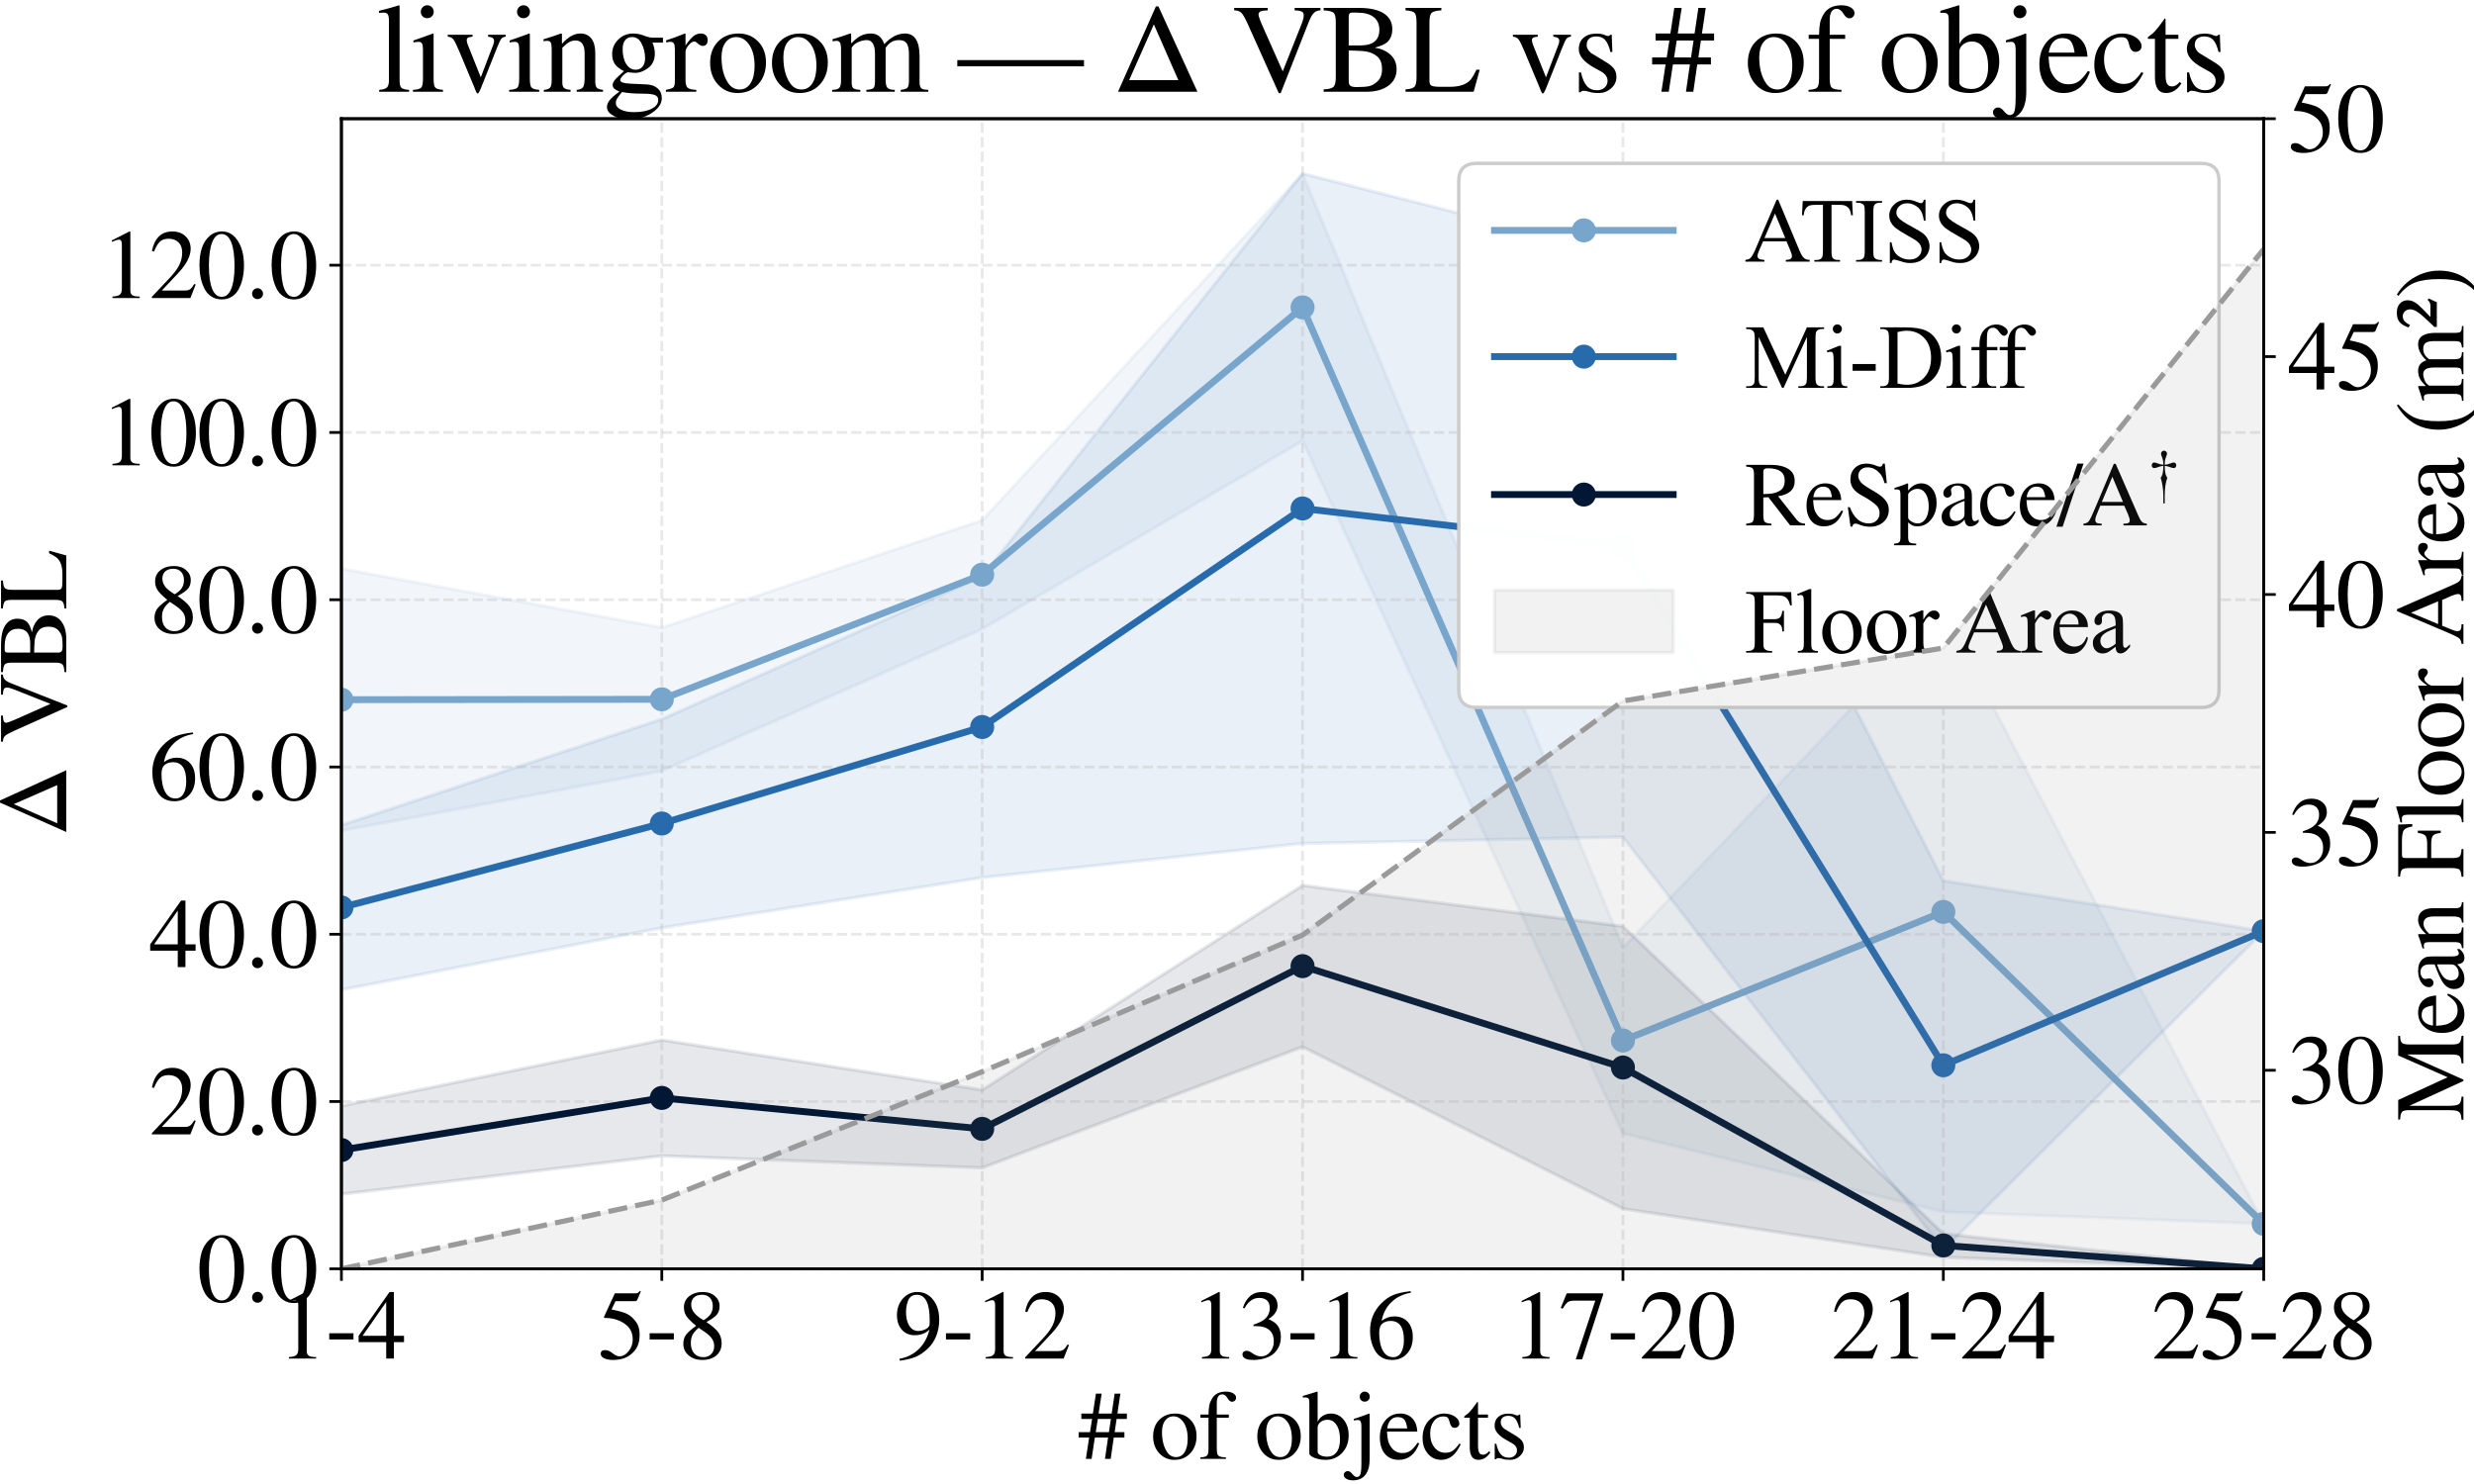 <?xml version="1.0" encoding="utf-8" standalone="no"?>
<!DOCTYPE svg PUBLIC "-//W3C//DTD SVG 1.1//EN"
  "http://www.w3.org/Graphics/SVG/1.1/DTD/svg11.dtd">
<svg xmlns:xlink="http://www.w3.org/1999/xlink" width="720pt" height="432pt" viewBox="0 0 720 432" xmlns="http://www.w3.org/2000/svg" version="1.1">
 <defs>
  <style type="text/css">*{stroke-linejoin: round; stroke-linecap: butt}</style>
 </defs>
 <g id="figure_1">
  <g id="patch_1">
   <path d="M 0 432 
L 720 432 
L 720 0 
L 0 0 
z
" style="fill: #ffffff"/>
  </g>
  <g id="axes_1">
   <g id="patch_2">
    <path d="M 99.36 369.36 
L 658.8 369.36 
L 658.8 34.56 
L 99.36 34.56 
z
" style="fill: #ffffff"/>
   </g>
   <g id="PolyCollection_1">
    <defs>
     <path id="ma34cc1df16" d="M 99.36 -266.462 
L 99.36 -190.161 
L 192.6 -207.569 
L 285.84 -248.88 
L 379.08 -303.654 
L 472.32 -102.052 
L 565.56 -79.223 
L 658.8 -75.726 
L 658.8 -75.726 
L 658.8 -75.726 
L 565.56 -253.858 
L 472.32 -156.151 
L 379.08 -381.404 
L 285.84 -280.551 
L 192.6 -249.29 
L 99.36 -266.462 
z
" style="stroke: #78a5cc; stroke-opacity: 0.1"/>
    </defs>
    <g clip-path="url(#pbcc4ee6ae8)">
     <use xlink:href="#ma34cc1df16" x="0" y="432" style="fill: #78a5cc; fill-opacity: 0.1; stroke: #78a5cc; stroke-opacity: 0.1"/>
    </g>
   </g>
   <g id="PolyCollection_2">
    <defs>
     <path id="m9f608e98ea" d="M 99.36 -191.793 
L 99.36 -143.87 
L 192.6 -161.893 
L 285.84 -176.532 
L 379.08 -186.468 
L 472.32 -188.359 
L 565.56 -68.162 
L 658.8 -160.94 
L 658.8 -160.94 
L 658.8 -160.94 
L 565.56 -175.619 
L 472.32 -357.8 
L 379.08 -381.497 
L 285.84 -264.194 
L 192.6 -222.652 
L 99.36 -191.793 
z
" style="stroke: #286bad; stroke-opacity: 0.1"/>
    </defs>
    <g clip-path="url(#pbcc4ee6ae8)">
     <use xlink:href="#m9f608e98ea" x="0" y="432" style="fill: #286bad; fill-opacity: 0.1; stroke: #286bad; stroke-opacity: 0.1"/>
    </g>
   </g>
   <g id="PolyCollection_3">
    <defs>
     <path id="mc656532dc1" d="M 99.36 -110.065 
L 99.36 -84.368 
L 192.6 -95.524 
L 285.84 -92.028 
L 379.08 -127.25 
L 472.32 -80.141 
L 565.56 -65.997 
L 658.8 -62.64 
L 658.8 -62.64 
L 658.8 -62.64 
L 565.56 -72.89 
L 472.32 -162.338 
L 379.08 -174.246 
L 285.84 -114.718 
L 192.6 -129.25 
L 99.36 -110.065 
z
" style="stroke: #011733; stroke-opacity: 0.1"/>
    </defs>
    <g clip-path="url(#pbcc4ee6ae8)">
     <use xlink:href="#mc656532dc1" x="0" y="432" style="fill: #011733; fill-opacity: 0.1; stroke: #011733; stroke-opacity: 0.1"/>
    </g>
   </g>
   <g id="matplotlib.axis_1">
    <g id="xtick_1">
     <g id="line2d_1">
      <path d="M 99.36 369.36 
L 99.36 34.56 
" clip-path="url(#pbcc4ee6ae8)" style="fill: none; stroke-dasharray: 2.96,1.28; stroke-dashoffset: 0; stroke: #b0b0b0; stroke-opacity: 0.3; stroke-width: 0.8"/>
     </g>
     <g id="line2d_2">
      <defs>
       <path id="m309665116e" d="M 0 0 
L 0 3.5 
" style="stroke: #000000; stroke-width: 0.8"/>
      </defs>
      <g>
       <use xlink:href="#m309665116e" x="99.36" y="369.36" style="stroke: #000000; stroke-width: 0.8"/>
      </g>
     </g>
     <g id="text_1">
      <!-- 1-4 -->
      <g transform="translate(80.698 395.483) scale(0.28 -0.28)">
       <defs>
        <path id="STIXGeneral-Regular-31" d="M 2522 0 
L 755 0 
L 755 96 
Q 1107 115 1235 227 
Q 1363 339 1363 608 
L 1363 3482 
Q 1363 3795 1171 3795 
Q 1082 3795 883 3718 
L 710 3654 
L 710 3744 
L 1856 4326 
L 1914 4307 
L 1914 486 
Q 1914 275 2042 185 
Q 2170 96 2522 96 
L 2522 0 
z
" transform="scale(0.016)"/>
        <path id="STIXGeneral-Regular-2d" d="M 1824 1242 
L 250 1242 
L 250 1645 
L 1824 1645 
L 1824 1242 
z
" transform="scale(0.016)"/>
        <path id="STIXGeneral-Regular-34" d="M 3027 1069 
L 2368 1069 
L 2368 0 
L 1869 0 
L 1869 1069 
L 77 1069 
L 77 1478 
L 2086 4326 
L 2368 4326 
L 2368 1478 
L 3027 1478 
L 3027 1069 
z
M 1869 1478 
L 1869 3674 
L 333 1478 
L 1869 1478 
z
" transform="scale(0.016)"/>
       </defs>
       <use xlink:href="#STIXGeneral-Regular-31"/>
       <use xlink:href="#STIXGeneral-Regular-2d" x="50"/>
       <use xlink:href="#STIXGeneral-Regular-34" x="83.3"/>
      </g>
     </g>
    </g>
    <g id="xtick_2">
     <g id="line2d_3">
      <path d="M 192.6 369.36 
L 192.6 34.56 
" clip-path="url(#pbcc4ee6ae8)" style="fill: none; stroke-dasharray: 2.96,1.28; stroke-dashoffset: 0; stroke: #b0b0b0; stroke-opacity: 0.3; stroke-width: 0.8"/>
     </g>
     <g id="line2d_4">
      <g>
       <use xlink:href="#m309665116e" x="192.6" y="369.36" style="stroke: #000000; stroke-width: 0.8"/>
      </g>
     </g>
     <g id="text_2">
      <!-- 5-8 -->
      <g transform="translate(173.938 395.483) scale(0.28 -0.28)">
       <defs>
        <path id="STIXGeneral-Regular-35" d="M 2803 4358 
L 2573 3814 
Q 2534 3731 2400 3731 
L 1158 3731 
L 902 3187 
Q 1606 3053 1920 2896 
Q 2234 2739 2502 2368 
Q 2726 2061 2726 1555 
Q 2726 1094 2576 780 
Q 2426 467 2099 224 
Q 1664 -90 1011 -90 
Q 646 -90 422 19 
Q 198 128 198 307 
Q 198 550 486 550 
Q 717 550 960 352 
Q 1210 147 1414 147 
Q 1747 147 2012 480 
Q 2278 813 2278 1229 
Q 2278 1843 1850 2189 
Q 1293 2637 486 2637 
Q 410 2637 410 2688 
L 416 2720 
L 1114 4237 
L 2438 4237 
Q 2547 4237 2608 4269 
Q 2669 4301 2746 4403 
L 2803 4358 
z
" transform="scale(0.016)"/>
        <path id="STIXGeneral-Regular-38" d="M 2848 992 
Q 2848 499 2505 204 
Q 2163 -90 1587 -90 
Q 1050 -90 704 204 
Q 358 499 358 954 
Q 358 1293 524 1533 
Q 691 1773 1190 2125 
Q 710 2522 553 2765 
Q 397 3008 397 3328 
Q 397 3782 745 4054 
Q 1094 4326 1638 4326 
Q 2106 4326 2410 4060 
Q 2714 3795 2714 3411 
Q 2714 3059 2531 2848 
Q 2349 2637 1856 2374 
Q 2432 1990 2640 1689 
Q 2848 1389 2848 992 
z
M 2272 3411 
Q 2272 3744 2086 3945 
Q 1901 4147 1574 4147 
Q 1248 4147 1059 3977 
Q 870 3808 870 3513 
Q 870 3219 1059 2979 
Q 1248 2739 1670 2490 
Q 1997 2682 2134 2896 
Q 2272 3110 2272 3411 
z
M 1734 1741 
L 1357 1997 
Q 1075 1766 960 1545 
Q 845 1325 845 1011 
Q 845 576 1065 333 
Q 1286 90 1658 90 
Q 1971 90 2166 285 
Q 2362 480 2362 794 
Q 2362 1082 2214 1299 
Q 2067 1517 1734 1741 
z
" transform="scale(0.016)"/>
       </defs>
       <use xlink:href="#STIXGeneral-Regular-35"/>
       <use xlink:href="#STIXGeneral-Regular-2d" x="50"/>
       <use xlink:href="#STIXGeneral-Regular-38" x="83.3"/>
      </g>
     </g>
    </g>
    <g id="xtick_3">
     <g id="line2d_5">
      <path d="M 285.84 369.36 
L 285.84 34.56 
" clip-path="url(#pbcc4ee6ae8)" style="fill: none; stroke-dasharray: 2.96,1.28; stroke-dashoffset: 0; stroke: #b0b0b0; stroke-opacity: 0.3; stroke-width: 0.8"/>
     </g>
     <g id="line2d_6">
      <g>
       <use xlink:href="#m309665116e" x="285.84" y="369.36" style="stroke: #000000; stroke-width: 0.8"/>
      </g>
     </g>
     <g id="text_3">
      <!-- 9-12 -->
      <g transform="translate(260.178 395.483) scale(0.28 -0.28)">
       <defs>
        <path id="STIXGeneral-Regular-39" d="M 378 -141 
L 358 -13 
Q 1094 115 1603 608 
Q 2112 1101 2304 1882 
Q 1933 1517 1344 1517 
Q 826 1517 509 1875 
Q 192 2234 192 2816 
Q 192 3462 573 3894 
Q 954 4326 1523 4326 
Q 2131 4326 2528 3840 
Q 2938 3328 2938 2522 
Q 2938 1958 2742 1462 
Q 2547 966 2170 621 
Q 1773 262 1395 105 
Q 1018 -51 378 -141 
z
M 2317 2272 
L 2317 2522 
Q 2317 4147 1472 4147 
Q 1171 4147 1005 3930 
Q 909 3802 845 3546 
Q 781 3290 781 3034 
Q 781 2464 995 2128 
Q 1210 1792 1568 1792 
Q 1824 1792 2070 1917 
Q 2317 2042 2317 2272 
z
" transform="scale(0.016)"/>
        <path id="STIXGeneral-Regular-32" d="M 3034 877 
L 2688 0 
L 186 0 
L 186 77 
L 1325 1286 
Q 1773 1754 1965 2144 
Q 2157 2534 2157 2950 
Q 2157 3379 1920 3616 
Q 1683 3853 1267 3853 
Q 922 3853 720 3673 
Q 518 3494 326 3021 
L 192 3053 
Q 301 3648 630 3987 
Q 960 4326 1523 4326 
Q 2054 4326 2380 4006 
Q 2707 3686 2707 3200 
Q 2707 2477 1888 1613 
L 832 486 
L 2330 486 
Q 2541 486 2665 569 
Q 2790 653 2944 915 
L 3034 877 
z
" transform="scale(0.016)"/>
       </defs>
       <use xlink:href="#STIXGeneral-Regular-39"/>
       <use xlink:href="#STIXGeneral-Regular-2d" x="50"/>
       <use xlink:href="#STIXGeneral-Regular-31" x="83.3"/>
       <use xlink:href="#STIXGeneral-Regular-32" x="133.3"/>
      </g>
     </g>
    </g>
    <g id="xtick_4">
     <g id="line2d_7">
      <path d="M 379.08 369.36 
L 379.08 34.56 
" clip-path="url(#pbcc4ee6ae8)" style="fill: none; stroke-dasharray: 2.96,1.28; stroke-dashoffset: 0; stroke: #b0b0b0; stroke-opacity: 0.3; stroke-width: 0.8"/>
     </g>
     <g id="line2d_8">
      <g>
       <use xlink:href="#m309665116e" x="379.08" y="369.36" style="stroke: #000000; stroke-width: 0.8"/>
      </g>
     </g>
     <g id="text_4">
      <!-- 13-16 -->
      <g transform="translate(346.418 395.483) scale(0.28 -0.28)">
       <defs>
        <path id="STIXGeneral-Regular-33" d="M 390 3264 
L 288 3290 
Q 435 3770 748 4048 
Q 1062 4326 1542 4326 
Q 1990 4326 2265 4083 
Q 2541 3840 2541 3450 
Q 2541 2925 1946 2566 
Q 2298 2413 2477 2227 
Q 2758 1914 2758 1402 
Q 2758 890 2464 506 
Q 2246 211 1840 60 
Q 1434 -90 979 -90 
Q 262 -90 262 275 
Q 262 378 339 442 
Q 416 506 525 506 
Q 685 506 915 339 
Q 1197 141 1466 141 
Q 1818 141 2058 425 
Q 2298 710 2298 1120 
Q 2298 1856 1632 2048 
Q 1434 2112 979 2112 
L 979 2202 
Q 1338 2323 1517 2432 
Q 2035 2726 2035 3290 
Q 2035 3610 1852 3776 
Q 1670 3942 1344 3942 
Q 768 3942 390 3264 
z
" transform="scale(0.016)"/>
        <path id="STIXGeneral-Regular-36" d="M 2854 4378 
L 2867 4275 
Q 2112 4154 1606 3664 
Q 1101 3174 973 2451 
Q 1344 2739 1786 2739 
Q 2349 2739 2672 2380 
Q 2995 2022 2995 1402 
Q 2995 774 2669 378 
Q 2291 -90 1651 -90 
Q 870 -90 518 557 
Q 218 1107 218 1786 
Q 218 2835 915 3552 
Q 1312 3962 1731 4131 
Q 2150 4301 2854 4378 
z
M 2419 1203 
Q 2419 2445 1555 2445 
Q 1235 2445 1024 2275 
Q 813 2106 813 1702 
Q 813 954 1046 522 
Q 1280 90 1722 90 
Q 2061 90 2240 394 
Q 2419 698 2419 1203 
z
" transform="scale(0.016)"/>
       </defs>
       <use xlink:href="#STIXGeneral-Regular-31"/>
       <use xlink:href="#STIXGeneral-Regular-33" x="50"/>
       <use xlink:href="#STIXGeneral-Regular-2d" x="100"/>
       <use xlink:href="#STIXGeneral-Regular-31" x="133.3"/>
       <use xlink:href="#STIXGeneral-Regular-36" x="183.3"/>
      </g>
     </g>
    </g>
    <g id="xtick_5">
     <g id="line2d_9">
      <path d="M 472.32 369.36 
L 472.32 34.56 
" clip-path="url(#pbcc4ee6ae8)" style="fill: none; stroke-dasharray: 2.96,1.28; stroke-dashoffset: 0; stroke: #b0b0b0; stroke-opacity: 0.3; stroke-width: 0.8"/>
     </g>
     <g id="line2d_10">
      <g>
       <use xlink:href="#m309665116e" x="472.32" y="369.36" style="stroke: #000000; stroke-width: 0.8"/>
      </g>
     </g>
     <g id="text_5">
      <!-- 17-20 -->
      <g transform="translate(439.658 395.483) scale(0.28 -0.28)">
       <defs>
        <path id="STIXGeneral-Regular-37" d="M 2874 4134 
L 1517 -51 
L 1101 -51 
L 2368 3763 
L 992 3763 
Q 717 3763 582 3667 
Q 448 3571 243 3238 
L 128 3296 
L 512 4237 
L 2874 4237 
L 2874 4134 
z
" transform="scale(0.016)"/>
        <path id="STIXGeneral-Regular-30" d="M 3046 2112 
Q 3046 1683 2963 1302 
Q 2880 922 2717 602 
Q 2554 282 2266 96 
Q 1978 -90 1600 -90 
Q 1210 -90 915 108 
Q 621 307 461 640 
Q 301 973 227 1350 
Q 154 1728 154 2150 
Q 154 2746 301 3222 
Q 448 3699 790 4012 
Q 1133 4326 1626 4326 
Q 2253 4326 2649 3712 
Q 3046 3098 3046 2112 
z
M 2432 2080 
Q 2432 3091 2217 3625 
Q 2003 4160 1587 4160 
Q 1190 4160 979 3622 
Q 768 3085 768 2106 
Q 768 1120 979 598 
Q 1190 77 1600 77 
Q 2003 77 2217 598 
Q 2432 1120 2432 2080 
z
" transform="scale(0.016)"/>
       </defs>
       <use xlink:href="#STIXGeneral-Regular-31"/>
       <use xlink:href="#STIXGeneral-Regular-37" x="50"/>
       <use xlink:href="#STIXGeneral-Regular-2d" x="100"/>
       <use xlink:href="#STIXGeneral-Regular-32" x="133.3"/>
       <use xlink:href="#STIXGeneral-Regular-30" x="183.3"/>
      </g>
     </g>
    </g>
    <g id="xtick_6">
     <g id="line2d_11">
      <path d="M 565.56 369.36 
L 565.56 34.56 
" clip-path="url(#pbcc4ee6ae8)" style="fill: none; stroke-dasharray: 2.96,1.28; stroke-dashoffset: 0; stroke: #b0b0b0; stroke-opacity: 0.3; stroke-width: 0.8"/>
     </g>
     <g id="line2d_12">
      <g>
       <use xlink:href="#m309665116e" x="565.56" y="369.36" style="stroke: #000000; stroke-width: 0.8"/>
      </g>
     </g>
     <g id="text_6">
      <!-- 21-24 -->
      <g transform="translate(532.898 395.483) scale(0.28 -0.28)">
       <use xlink:href="#STIXGeneral-Regular-32"/>
       <use xlink:href="#STIXGeneral-Regular-31" x="50"/>
       <use xlink:href="#STIXGeneral-Regular-2d" x="100"/>
       <use xlink:href="#STIXGeneral-Regular-32" x="133.3"/>
       <use xlink:href="#STIXGeneral-Regular-34" x="183.3"/>
      </g>
     </g>
    </g>
    <g id="xtick_7">
     <g id="line2d_13">
      <path d="M 658.8 369.36 
L 658.8 34.56 
" clip-path="url(#pbcc4ee6ae8)" style="fill: none; stroke-dasharray: 2.96,1.28; stroke-dashoffset: 0; stroke: #b0b0b0; stroke-opacity: 0.3; stroke-width: 0.8"/>
     </g>
     <g id="line2d_14">
      <g>
       <use xlink:href="#m309665116e" x="658.8" y="369.36" style="stroke: #000000; stroke-width: 0.8"/>
      </g>
     </g>
     <g id="text_7">
      <!-- 25-28 -->
      <g transform="translate(626.138 395.483) scale(0.28 -0.28)">
       <use xlink:href="#STIXGeneral-Regular-32"/>
       <use xlink:href="#STIXGeneral-Regular-35" x="50"/>
       <use xlink:href="#STIXGeneral-Regular-2d" x="100"/>
       <use xlink:href="#STIXGeneral-Regular-32" x="133.3"/>
       <use xlink:href="#STIXGeneral-Regular-38" x="183.3"/>
      </g>
     </g>
    </g>
    <g id="text_8">
     <!-- # of objects -->
     <g transform="translate(313.755 424.683) scale(0.28 -0.28)">
      <defs>
       <path id="STIXGeneral-Regular-23" d="M 3168 2592 
L 2502 2592 
L 2374 1734 
L 3008 1734 
L 3008 1382 
L 2317 1382 
L 2118 0 
L 1747 0 
L 1946 1382 
L 1088 1382 
L 877 0 
L 506 0 
L 717 1382 
L 38 1382 
L 38 1734 
L 774 1734 
L 909 2592 
L 211 2592 
L 211 2944 
L 960 2944 
L 1158 4237 
L 1530 4237 
L 1331 2944 
L 2182 2944 
L 2374 4237 
L 2746 4237 
L 2554 2944 
L 3168 2944 
L 3168 2592 
z
M 2131 2592 
L 1280 2592 
L 1146 1734 
L 2003 1734 
L 2131 2592 
z
" transform="scale(0.016)"/>
       <path id="STIXGeneral-Regular-20" transform="scale(0.016)"/>
       <path id="STIXGeneral-Regular-6f" d="M 3008 1478 
Q 3008 806 2608 371 
Q 2208 -64 1568 -64 
Q 979 -64 582 368 
Q 186 800 186 1459 
Q 186 2125 582 2534 
Q 979 2944 1626 2944 
Q 2221 2944 2614 2537 
Q 3008 2131 3008 1478 
z
M 2432 1306 
Q 2432 2035 2112 2445 
Q 1856 2765 1504 2765 
Q 1171 2765 966 2493 
Q 762 2221 762 1747 
Q 762 928 1101 435 
Q 1318 115 1677 115 
Q 2029 115 2230 432 
Q 2432 749 2432 1306 
z
" transform="scale(0.016)"/>
       <path id="STIXGeneral-Regular-66" d="M 134 2880 
L 659 2880 
Q 666 3264 710 3478 
Q 755 3693 883 3910 
Q 1152 4371 1786 4371 
Q 2074 4371 2262 4259 
Q 2451 4147 2451 3974 
Q 2451 3866 2374 3789 
Q 2298 3712 2182 3712 
Q 2029 3712 1894 3942 
Q 1741 4192 1555 4192 
Q 1197 4192 1197 3622 
L 1197 2880 
L 1978 2880 
L 1978 2675 
L 1197 2675 
L 1197 666 
Q 1197 307 1299 208 
Q 1402 109 1792 96 
L 1792 0 
L 128 0 
L 128 96 
Q 474 115 566 214 
Q 659 314 659 666 
L 659 2675 
L 134 2675 
L 134 2880 
z
" transform="scale(0.016)"/>
       <path id="STIXGeneral-Regular-62" d="M 979 4358 
L 979 2406 
Q 1082 2650 1315 2797 
Q 1549 2944 1843 2944 
Q 2349 2944 2672 2541 
Q 2995 2138 2995 1536 
Q 2995 832 2566 384 
Q 2138 -64 1498 -64 
Q 1107 -64 774 67 
Q 442 198 442 358 
L 442 3622 
Q 442 3859 384 3926 
Q 326 3994 128 3994 
Q 83 3994 19 3981 
L 19 4090 
L 211 4147 
Q 864 4346 947 4371 
L 979 4358 
z
M 979 2035 
L 979 474 
Q 979 326 1161 233 
Q 1344 141 1600 141 
Q 1978 141 2195 416 
Q 2432 710 2432 1261 
Q 2432 1888 2182 2240 
Q 1971 2541 1613 2541 
Q 1357 2541 1168 2390 
Q 979 2240 979 2035 
z
" transform="scale(0.016)"/>
       <path id="STIXGeneral-Regular-6a" d="M 1242 4045 
Q 1242 3904 1146 3811 
Q 1050 3718 909 3718 
Q 774 3718 681 3811 
Q 589 3904 589 4045 
Q 589 4179 685 4275 
Q 781 4371 915 4371 
Q 1050 4371 1146 4275 
Q 1242 4179 1242 4045 
z
M 1235 2925 
L 1235 0 
Q 1235 -685 956 -1040 
Q 678 -1395 147 -1395 
Q -115 -1395 -281 -1296 
Q -448 -1197 -448 -1043 
Q -448 -941 -371 -867 
Q -294 -794 -186 -794 
Q -38 -794 122 -998 
Q 269 -1178 390 -1178 
Q 538 -1178 608 -1062 
Q 698 -902 698 -288 
L 698 2138 
Q 698 2522 493 2522 
Q 339 2522 237 2502 
L 205 2496 
L 205 2598 
Q 717 2758 1203 2944 
L 1235 2925 
z
" transform="scale(0.016)"/>
       <path id="STIXGeneral-Regular-65" d="M 2611 1050 
L 2714 1005 
Q 2330 -64 1376 -64 
Q 813 -64 486 329 
Q 160 723 160 1389 
Q 160 2074 525 2509 
Q 890 2944 1485 2944 
Q 2061 2944 2374 2502 
Q 2560 2246 2592 1773 
L 621 1773 
Q 646 1370 700 1158 
Q 755 947 915 730 
Q 1184 378 1626 378 
Q 1939 378 2153 531 
Q 2368 685 2611 1050 
z
M 634 1978 
L 1939 1978 
Q 1882 2381 1750 2547 
Q 1619 2714 1312 2714 
Q 1043 2714 864 2525 
Q 685 2336 634 1978 
z
" transform="scale(0.016)"/>
       <path id="STIXGeneral-Regular-63" d="M 2547 998 
L 2637 941 
Q 2362 403 2112 205 
Q 1786 -64 1376 -64 
Q 845 -64 502 336 
Q 160 736 160 1357 
Q 160 2170 698 2618 
Q 1094 2944 1562 2944 
Q 1965 2944 2256 2749 
Q 2547 2554 2547 2285 
Q 2547 2176 2457 2096 
Q 2368 2016 2246 2016 
Q 2022 2016 1939 2310 
L 1901 2451 
Q 1850 2630 1773 2694 
Q 1696 2758 1523 2758 
Q 1133 2758 893 2451 
Q 653 2144 653 1645 
Q 653 1094 928 745 
Q 1203 397 1645 397 
Q 1920 397 2118 528 
Q 2317 659 2547 998 
z
" transform="scale(0.016)"/>
       <path id="STIXGeneral-Regular-74" d="M 1702 493 
L 1786 422 
Q 1478 -64 1011 -64 
Q 448 -64 448 749 
L 448 2675 
L 109 2675 
Q 83 2694 83 2720 
Q 83 2771 192 2842 
Q 435 2982 813 3526 
Q 826 3546 874 3606 
Q 922 3667 941 3706 
Q 986 3706 986 3622 
L 986 2880 
L 1632 2880 
L 1632 2675 
L 986 2675 
L 986 845 
Q 986 538 1062 403 
Q 1139 269 1318 269 
Q 1510 269 1702 493 
z
" transform="scale(0.016)"/>
       <path id="STIXGeneral-Regular-73" d="M 998 1926 
L 1664 1523 
Q 1984 1331 2105 1164 
Q 2227 998 2227 736 
Q 2227 416 1961 176 
Q 1696 -64 1331 -64 
Q 1030 -64 864 -6 
Q 691 51 570 51 
Q 461 51 416 -26 
L 333 -26 
L 333 979 
L 435 979 
Q 538 512 730 294 
Q 922 77 1248 77 
Q 1485 77 1632 211 
Q 1779 346 1779 550 
Q 1779 845 1440 1030 
L 1094 1222 
Q 326 1651 326 2150 
Q 326 2522 566 2730 
Q 806 2938 1210 2938 
Q 1491 2938 1638 2867 
Q 1754 2816 1818 2816 
Q 1862 2816 1920 2880 
L 1990 2880 
L 2022 2010 
L 1926 2010 
Q 1818 2445 1654 2621 
Q 1491 2797 1203 2797 
Q 986 2797 854 2688 
Q 723 2579 723 2362 
Q 723 2253 796 2128 
Q 870 2003 998 1926 
z
" transform="scale(0.016)"/>
      </defs>
      <use xlink:href="#STIXGeneral-Regular-23"/>
      <use xlink:href="#STIXGeneral-Regular-20" x="50"/>
      <use xlink:href="#STIXGeneral-Regular-6f" x="75"/>
      <use xlink:href="#STIXGeneral-Regular-66" x="125"/>
      <use xlink:href="#STIXGeneral-Regular-20" x="158.3"/>
      <use xlink:href="#STIXGeneral-Regular-6f" x="183.3"/>
      <use xlink:href="#STIXGeneral-Regular-62" x="233.3"/>
      <use xlink:href="#STIXGeneral-Regular-6a" x="283.3"/>
      <use xlink:href="#STIXGeneral-Regular-65" x="311.1"/>
      <use xlink:href="#STIXGeneral-Regular-63" x="355.5"/>
      <use xlink:href="#STIXGeneral-Regular-74" x="399.9"/>
      <use xlink:href="#STIXGeneral-Regular-73" x="427.7"/>
     </g>
    </g>
   </g>
   <g id="matplotlib.axis_2">
    <g id="ytick_1">
     <g id="line2d_15">
      <path d="M 99.36 369.36 
L 658.8 369.36 
" clip-path="url(#pbcc4ee6ae8)" style="fill: none; stroke-dasharray: 2.96,1.28; stroke-dashoffset: 0; stroke: #b0b0b0; stroke-opacity: 0.3; stroke-width: 0.8"/>
     </g>
     <g id="line2d_16">
      <defs>
       <path id="m19a9fe1222" d="M 0 0 
L -3.5 0 
" style="stroke: #000000; stroke-width: 0.8"/>
      </defs>
      <g>
       <use xlink:href="#m19a9fe1222" x="99.36" y="369.36" style="stroke: #000000; stroke-width: 0.8"/>
      </g>
     </g>
     <g id="text_9">
      <!-- 0.0 -->
      <g transform="translate(57.36 378.922) scale(0.28 -0.28)">
       <defs>
        <path id="STIXGeneral-Regular-2e" d="M 1158 275 
Q 1158 134 1052 32 
Q 947 -70 800 -70 
Q 653 -70 550 32 
Q 448 134 448 281 
Q 448 429 553 534 
Q 659 640 806 640 
Q 947 640 1052 531 
Q 1158 422 1158 275 
z
" transform="scale(0.016)"/>
       </defs>
       <use xlink:href="#STIXGeneral-Regular-30"/>
       <use xlink:href="#STIXGeneral-Regular-2e" x="50"/>
       <use xlink:href="#STIXGeneral-Regular-30" x="75"/>
      </g>
     </g>
    </g>
    <g id="ytick_2">
     <g id="line2d_17">
      <path d="M 99.36 320.666 
L 658.8 320.666 
" clip-path="url(#pbcc4ee6ae8)" style="fill: none; stroke-dasharray: 2.96,1.28; stroke-dashoffset: 0; stroke: #b0b0b0; stroke-opacity: 0.3; stroke-width: 0.8"/>
     </g>
     <g id="line2d_18">
      <g>
       <use xlink:href="#m19a9fe1222" x="99.36" y="320.666" style="stroke: #000000; stroke-width: 0.8"/>
      </g>
     </g>
     <g id="text_10">
      <!-- 20.0 -->
      <g transform="translate(43.36 330.228) scale(0.28 -0.28)">
       <use xlink:href="#STIXGeneral-Regular-32"/>
       <use xlink:href="#STIXGeneral-Regular-30" x="50"/>
       <use xlink:href="#STIXGeneral-Regular-2e" x="100"/>
       <use xlink:href="#STIXGeneral-Regular-30" x="125"/>
      </g>
     </g>
    </g>
    <g id="ytick_3">
     <g id="line2d_19">
      <path d="M 99.36 271.973 
L 658.8 271.973 
" clip-path="url(#pbcc4ee6ae8)" style="fill: none; stroke-dasharray: 2.96,1.28; stroke-dashoffset: 0; stroke: #b0b0b0; stroke-opacity: 0.3; stroke-width: 0.8"/>
     </g>
     <g id="line2d_20">
      <g>
       <use xlink:href="#m19a9fe1222" x="99.36" y="271.973" style="stroke: #000000; stroke-width: 0.8"/>
      </g>
     </g>
     <g id="text_11">
      <!-- 40.0 -->
      <g transform="translate(43.36 281.534) scale(0.28 -0.28)">
       <use xlink:href="#STIXGeneral-Regular-34"/>
       <use xlink:href="#STIXGeneral-Regular-30" x="50"/>
       <use xlink:href="#STIXGeneral-Regular-2e" x="100"/>
       <use xlink:href="#STIXGeneral-Regular-30" x="125"/>
      </g>
     </g>
    </g>
    <g id="ytick_4">
     <g id="line2d_21">
      <path d="M 99.36 223.279 
L 658.8 223.279 
" clip-path="url(#pbcc4ee6ae8)" style="fill: none; stroke-dasharray: 2.96,1.28; stroke-dashoffset: 0; stroke: #b0b0b0; stroke-opacity: 0.3; stroke-width: 0.8"/>
     </g>
     <g id="line2d_22">
      <g>
       <use xlink:href="#m19a9fe1222" x="99.36" y="223.279" style="stroke: #000000; stroke-width: 0.8"/>
      </g>
     </g>
     <g id="text_12">
      <!-- 60.0 -->
      <g transform="translate(43.36 232.841) scale(0.28 -0.28)">
       <use xlink:href="#STIXGeneral-Regular-36"/>
       <use xlink:href="#STIXGeneral-Regular-30" x="50"/>
       <use xlink:href="#STIXGeneral-Regular-2e" x="100"/>
       <use xlink:href="#STIXGeneral-Regular-30" x="125"/>
      </g>
     </g>
    </g>
    <g id="ytick_5">
     <g id="line2d_23">
      <path d="M 99.36 174.585 
L 658.8 174.585 
" clip-path="url(#pbcc4ee6ae8)" style="fill: none; stroke-dasharray: 2.96,1.28; stroke-dashoffset: 0; stroke: #b0b0b0; stroke-opacity: 0.3; stroke-width: 0.8"/>
     </g>
     <g id="line2d_24">
      <g>
       <use xlink:href="#m19a9fe1222" x="99.36" y="174.585" style="stroke: #000000; stroke-width: 0.8"/>
      </g>
     </g>
     <g id="text_13">
      <!-- 80.0 -->
      <g transform="translate(43.36 184.147) scale(0.28 -0.28)">
       <use xlink:href="#STIXGeneral-Regular-38"/>
       <use xlink:href="#STIXGeneral-Regular-30" x="50"/>
       <use xlink:href="#STIXGeneral-Regular-2e" x="100"/>
       <use xlink:href="#STIXGeneral-Regular-30" x="125"/>
      </g>
     </g>
    </g>
    <g id="ytick_6">
     <g id="line2d_25">
      <path d="M 99.36 125.892 
L 658.8 125.892 
" clip-path="url(#pbcc4ee6ae8)" style="fill: none; stroke-dasharray: 2.96,1.28; stroke-dashoffset: 0; stroke: #b0b0b0; stroke-opacity: 0.3; stroke-width: 0.8"/>
     </g>
     <g id="line2d_26">
      <g>
       <use xlink:href="#m19a9fe1222" x="99.36" y="125.892" style="stroke: #000000; stroke-width: 0.8"/>
      </g>
     </g>
     <g id="text_14">
      <!-- 100.0 -->
      <g transform="translate(29.36 135.453) scale(0.28 -0.28)">
       <use xlink:href="#STIXGeneral-Regular-31"/>
       <use xlink:href="#STIXGeneral-Regular-30" x="50"/>
       <use xlink:href="#STIXGeneral-Regular-30" x="100"/>
       <use xlink:href="#STIXGeneral-Regular-2e" x="150"/>
       <use xlink:href="#STIXGeneral-Regular-30" x="175"/>
      </g>
     </g>
    </g>
    <g id="ytick_7">
     <g id="line2d_27">
      <path d="M 99.36 77.198 
L 658.8 77.198 
" clip-path="url(#pbcc4ee6ae8)" style="fill: none; stroke-dasharray: 2.96,1.28; stroke-dashoffset: 0; stroke: #b0b0b0; stroke-opacity: 0.3; stroke-width: 0.8"/>
     </g>
     <g id="line2d_28">
      <g>
       <use xlink:href="#m19a9fe1222" x="99.36" y="77.198" style="stroke: #000000; stroke-width: 0.8"/>
      </g>
     </g>
     <g id="text_15">
      <!-- 120.0 -->
      <g transform="translate(29.36 86.76) scale(0.28 -0.28)">
       <use xlink:href="#STIXGeneral-Regular-31"/>
       <use xlink:href="#STIXGeneral-Regular-32" x="50"/>
       <use xlink:href="#STIXGeneral-Regular-30" x="100"/>
       <use xlink:href="#STIXGeneral-Regular-2e" x="150"/>
       <use xlink:href="#STIXGeneral-Regular-30" x="175"/>
      </g>
     </g>
    </g>
    <g id="text_16">
     <!-- Δ VBL -->
     <g transform="translate(19.283 243.568) rotate(-90) scale(0.28 -0.28)">
      <defs>
       <path id="STIXGeneral-Regular-394" d="M 4320 0 
L 307 0 
L 2221 4314 
L 2349 4314 
L 4320 0 
z
M 3354 589 
L 2118 3405 
L 870 589 
L 3354 589 
z
" transform="scale(0.016)"/>
       <path id="STIXGeneral-Regular-56" d="M 4461 4237 
L 4461 4115 
Q 4262 4109 4134 3990 
Q 4006 3872 3872 3533 
L 2451 -70 
L 2355 -70 
L 794 3411 
Q 589 3866 467 3987 
Q 346 4109 102 4115 
L 102 4237 
L 1798 4237 
L 1798 4115 
L 1619 4102 
Q 1331 4083 1331 3904 
Q 1331 3776 1581 3219 
L 2554 1030 
L 3494 3392 
Q 3616 3699 3616 3853 
Q 3616 3898 3606 3933 
Q 3597 3968 3584 3993 
Q 3571 4019 3536 4038 
Q 3501 4058 3481 4067 
Q 3462 4077 3411 4086 
Q 3360 4096 3337 4099 
Q 3315 4102 3248 4108 
Q 3181 4115 3155 4115 
L 3155 4237 
L 4461 4237 
z
" transform="scale(0.016)"/>
       <path id="STIXGeneral-Regular-42" d="M 2701 2234 
L 2701 2227 
Q 3181 2150 3482 1875 
Q 3795 1594 3795 1139 
Q 3795 608 3379 304 
Q 2963 0 2266 0 
L 109 0 
L 109 122 
Q 486 134 604 246 
Q 723 358 723 723 
L 723 3520 
Q 723 3891 614 3990 
Q 506 4090 109 4115 
L 109 4237 
L 1901 4237 
Q 2726 4237 3152 3958 
Q 3578 3680 3578 3168 
Q 3578 2733 3315 2502 
Q 3130 2342 2701 2234 
z
M 1376 2342 
L 1965 2342 
Q 2925 2342 2925 3136 
Q 2925 3546 2640 3773 
Q 2355 4000 1792 4000 
L 1530 4000 
Q 1376 4000 1376 3795 
L 1376 2342 
z
M 1376 2086 
L 1376 525 
Q 1376 365 1462 301 
Q 1549 237 1773 237 
Q 2208 237 2413 285 
Q 2618 333 2816 512 
Q 3059 723 3059 1146 
Q 3059 1632 2758 1830 
Q 2688 1882 2617 1917 
Q 2547 1952 2492 1974 
Q 2438 1997 2348 2016 
Q 2259 2035 2211 2044 
Q 2163 2054 2041 2060 
Q 1920 2067 1862 2070 
Q 1805 2074 1635 2080 
Q 1466 2086 1376 2086 
z
" transform="scale(0.016)"/>
       <path id="STIXGeneral-Regular-4c" d="M 3827 1114 
L 3520 0 
L 77 0 
L 77 122 
Q 429 141 531 256 
Q 634 371 634 736 
L 634 3494 
Q 634 3872 541 3981 
Q 448 4090 77 4115 
L 77 4237 
L 1888 4237 
L 1888 4115 
Q 1498 4090 1392 3984 
Q 1286 3878 1286 3507 
L 1286 538 
Q 1286 358 1398 304 
Q 1510 250 1862 250 
L 2310 250 
Q 3085 250 3392 640 
Q 3520 813 3661 1114 
L 3827 1114 
z
" transform="scale(0.016)"/>
      </defs>
      <use xlink:href="#STIXGeneral-Regular-394"/>
      <use xlink:href="#STIXGeneral-Regular-20" x="72.2"/>
      <use xlink:href="#STIXGeneral-Regular-56" x="97.2"/>
      <use xlink:href="#STIXGeneral-Regular-42" x="169.4"/>
      <use xlink:href="#STIXGeneral-Regular-4c" x="236.1"/>
     </g>
    </g>
   </g>
   <g id="line2d_29">
    <path d="M 99.36 203.688 
L 192.6 203.571 
L 285.84 167.285 
L 379.08 89.471 
L 472.32 302.898 
L 565.56 265.46 
L 658.8 356.274 
" clip-path="url(#pbcc4ee6ae8)" style="fill: none; stroke: #78a5cc; stroke-width: 2; stroke-linecap: square"/>
    <defs>
     <path id="m01e3567073" d="M 0 3 
C 0.796 3 1.559 2.684 2.121 2.121 
C 2.684 1.559 3 0.796 3 0 
C 3 -0.796 2.684 -1.559 2.121 -2.121 
C 1.559 -2.684 0.796 -3 0 -3 
C -0.796 -3 -1.559 -2.684 -2.121 -2.121 
C -2.684 -1.559 -3 -0.796 -3 0 
C -3 0.796 -2.684 1.559 -2.121 2.121 
C -1.559 2.684 -0.796 3 0 3 
z
" style="stroke: #78a5cc"/>
    </defs>
    <g clip-path="url(#pbcc4ee6ae8)">
     <use xlink:href="#m01e3567073" x="99.36" y="203.688" style="fill: #78a5cc; stroke: #78a5cc"/>
     <use xlink:href="#m01e3567073" x="192.6" y="203.571" style="fill: #78a5cc; stroke: #78a5cc"/>
     <use xlink:href="#m01e3567073" x="285.84" y="167.285" style="fill: #78a5cc; stroke: #78a5cc"/>
     <use xlink:href="#m01e3567073" x="379.08" y="89.471" style="fill: #78a5cc; stroke: #78a5cc"/>
     <use xlink:href="#m01e3567073" x="472.32" y="302.898" style="fill: #78a5cc; stroke: #78a5cc"/>
     <use xlink:href="#m01e3567073" x="565.56" y="265.46" style="fill: #78a5cc; stroke: #78a5cc"/>
     <use xlink:href="#m01e3567073" x="658.8" y="356.274" style="fill: #78a5cc; stroke: #78a5cc"/>
    </g>
   </g>
   <g id="line2d_30">
    <path d="M 99.36 264.169 
L 192.6 239.727 
L 285.84 211.637 
L 379.08 148.017 
L 472.32 158.92 
L 565.56 310.109 
L 658.8 271.06 
" clip-path="url(#pbcc4ee6ae8)" style="fill: none; stroke: #286bad; stroke-width: 2; stroke-linecap: square"/>
    <defs>
     <path id="m01beb52293" d="M 0 3 
C 0.796 3 1.559 2.684 2.121 2.121 
C 2.684 1.559 3 0.796 3 0 
C 3 -0.796 2.684 -1.559 2.121 -2.121 
C 1.559 -2.684 0.796 -3 0 -3 
C -0.796 -3 -1.559 -2.684 -2.121 -2.121 
C -2.684 -1.559 -3 -0.796 -3 0 
C -3 0.796 -2.684 1.559 -2.121 2.121 
C -1.559 2.684 -0.796 3 0 3 
z
" style="stroke: #286bad"/>
    </defs>
    <g clip-path="url(#pbcc4ee6ae8)">
     <use xlink:href="#m01beb52293" x="99.36" y="264.169" style="fill: #286bad; stroke: #286bad"/>
     <use xlink:href="#m01beb52293" x="192.6" y="239.727" style="fill: #286bad; stroke: #286bad"/>
     <use xlink:href="#m01beb52293" x="285.84" y="211.637" style="fill: #286bad; stroke: #286bad"/>
     <use xlink:href="#m01beb52293" x="379.08" y="148.017" style="fill: #286bad; stroke: #286bad"/>
     <use xlink:href="#m01beb52293" x="472.32" y="158.92" style="fill: #286bad; stroke: #286bad"/>
     <use xlink:href="#m01beb52293" x="565.56" y="310.109" style="fill: #286bad; stroke: #286bad"/>
     <use xlink:href="#m01beb52293" x="658.8" y="271.06" style="fill: #286bad; stroke: #286bad"/>
    </g>
   </g>
   <g id="line2d_31">
    <path d="M 99.36 334.783 
L 192.6 319.613 
L 285.84 328.627 
L 379.08 281.252 
L 472.32 310.76 
L 565.56 362.556 
L 658.8 369.36 
" clip-path="url(#pbcc4ee6ae8)" style="fill: none; stroke: #011733; stroke-width: 2; stroke-linecap: square"/>
    <defs>
     <path id="me88a756bee" d="M 0 3 
C 0.796 3 1.559 2.684 2.121 2.121 
C 2.684 1.559 3 0.796 3 0 
C 3 -0.796 2.684 -1.559 2.121 -2.121 
C 1.559 -2.684 0.796 -3 0 -3 
C -0.796 -3 -1.559 -2.684 -2.121 -2.121 
C -2.684 -1.559 -3 -0.796 -3 0 
C -3 0.796 -2.684 1.559 -2.121 2.121 
C -1.559 2.684 -0.796 3 0 3 
z
" style="stroke: #011733"/>
    </defs>
    <g clip-path="url(#pbcc4ee6ae8)">
     <use xlink:href="#me88a756bee" x="99.36" y="334.783" style="fill: #011733; stroke: #011733"/>
     <use xlink:href="#me88a756bee" x="192.6" y="319.613" style="fill: #011733; stroke: #011733"/>
     <use xlink:href="#me88a756bee" x="285.84" y="328.627" style="fill: #011733; stroke: #011733"/>
     <use xlink:href="#me88a756bee" x="379.08" y="281.252" style="fill: #011733; stroke: #011733"/>
     <use xlink:href="#me88a756bee" x="472.32" y="310.76" style="fill: #011733; stroke: #011733"/>
     <use xlink:href="#me88a756bee" x="565.56" y="362.556" style="fill: #011733; stroke: #011733"/>
     <use xlink:href="#me88a756bee" x="658.8" y="369.36" style="fill: #011733; stroke: #011733"/>
    </g>
   </g>
   <g id="patch_3">
    <path d="M 99.36 369.36 
L 99.36 34.56 
" style="fill: none; stroke: #000000; stroke-width: 0.8; stroke-linejoin: miter; stroke-linecap: square"/>
   </g>
   <g id="patch_4">
    <path d="M 658.8 369.36 
L 658.8 34.56 
" style="fill: none; stroke: #000000; stroke-width: 0.8; stroke-linejoin: miter; stroke-linecap: square"/>
   </g>
   <g id="patch_5">
    <path d="M 99.36 369.36 
L 658.8 369.36 
" style="fill: none; stroke: #000000; stroke-width: 0.8; stroke-linejoin: miter; stroke-linecap: square"/>
   </g>
   <g id="patch_6">
    <path d="M 99.36 34.56 
L 658.8 34.56 
" style="fill: none; stroke: #000000; stroke-width: 0.8; stroke-linejoin: miter; stroke-linecap: square"/>
   </g>
   <g id="text_17">
    <!-- livingroom — Δ VBL vs # of objects -->
    <g transform="translate(109.583 26.713) scale(0.36 -0.36)">
     <defs>
      <path id="STIXGeneral-Regular-6c" d="M 1645 0 
L 134 0 
L 134 96 
Q 435 122 531 221 
Q 627 320 627 589 
L 627 3590 
Q 627 3821 569 3910 
Q 512 4000 358 4000 
Q 224 4000 122 3987 
L 122 4090 
Q 730 4237 1133 4371 
L 1165 4346 
L 1165 557 
Q 1165 288 1254 201 
Q 1344 115 1645 96 
L 1645 0 
z
" transform="scale(0.016)"/>
      <path id="STIXGeneral-Regular-69" d="M 1152 4045 
Q 1152 3904 1056 3811 
Q 960 3718 819 3718 
Q 685 3718 592 3811 
Q 499 3904 499 4045 
Q 499 4179 595 4275 
Q 691 4371 826 4371 
Q 966 4371 1059 4275 
Q 1152 4179 1152 4045 
z
M 1619 0 
L 102 0 
L 102 96 
Q 435 115 521 211 
Q 608 307 608 666 
L 608 2118 
Q 608 2342 563 2432 
Q 518 2522 397 2522 
Q 243 2522 128 2490 
L 128 2592 
L 1120 2944 
L 1146 2918 
L 1146 672 
Q 1146 314 1226 218 
Q 1306 122 1619 96 
L 1619 0 
z
" transform="scale(0.016)"/>
      <path id="STIXGeneral-Regular-76" d="M 3053 2880 
L 3053 2784 
Q 2906 2771 2835 2688 
Q 2765 2605 2637 2285 
L 1818 230 
Q 1690 -90 1638 -90 
Q 1587 -90 1523 77 
Q 1510 96 1497 141 
Q 1485 186 1472 211 
L 704 2048 
Q 499 2534 403 2652 
Q 307 2771 122 2784 
L 122 2880 
L 1376 2880 
L 1376 2784 
Q 1210 2771 1146 2732 
Q 1082 2694 1082 2611 
Q 1082 2509 1139 2368 
L 1792 730 
L 2426 2387 
Q 2464 2483 2464 2579 
Q 2464 2758 2163 2784 
L 2163 2880 
L 3053 2880 
z
" transform="scale(0.016)"/>
      <path id="STIXGeneral-Regular-6e" d="M 3104 0 
L 1773 0 
L 1779 96 
Q 2016 115 2096 233 
Q 2176 352 2176 672 
L 2176 1946 
Q 2176 2592 1709 2592 
Q 1549 2592 1408 2515 
Q 1267 2438 1050 2227 
L 1050 461 
Q 1050 269 1136 192 
Q 1222 115 1466 96 
L 1466 0 
L 115 0 
L 115 96 
Q 358 115 435 214 
Q 512 314 512 602 
L 512 2157 
Q 512 2394 467 2483 
Q 422 2573 288 2573 
Q 160 2573 102 2547 
L 102 2656 
Q 550 2784 979 2944 
L 1030 2925 
L 1030 2426 
L 1037 2426 
Q 1491 2944 1958 2944 
Q 2323 2944 2518 2688 
Q 2714 2432 2714 1958 
L 2714 544 
Q 2714 288 2790 205 
Q 2867 122 3104 96 
L 3104 0 
z
" transform="scale(0.016)"/>
      <path id="STIXGeneral-Regular-67" d="M 3008 2483 
L 2477 2483 
Q 2598 2208 2598 1946 
Q 2598 1453 2265 1203 
Q 1933 954 1600 954 
Q 1530 954 1357 973 
L 1235 986 
Q 1107 947 979 812 
Q 851 678 851 582 
Q 851 435 1350 410 
L 2176 371 
Q 2528 358 2739 172 
Q 2950 -13 2950 -314 
Q 2950 -685 2566 -986 
Q 2035 -1395 1286 -1395 
Q 826 -1395 502 -1212 
Q 179 -1030 179 -774 
Q 179 -595 320 -419 
Q 461 -243 806 6 
Q 602 102 534 172 
Q 467 243 467 346 
Q 467 531 762 787 
Q 909 915 1037 1043 
Q 717 1203 579 1401 
Q 442 1600 442 1901 
Q 442 2336 752 2640 
Q 1062 2944 1510 2944 
Q 1766 2944 2022 2848 
L 2163 2797 
Q 2349 2733 2515 2733 
L 3008 2733 
L 3008 2483 
z
M 973 2163 
L 973 2144 
Q 973 1683 1155 1398 
Q 1338 1114 1632 1114 
Q 1850 1114 1978 1270 
Q 2106 1427 2106 1690 
Q 2106 2112 1914 2464 
Q 1754 2765 1446 2765 
Q 1222 2765 1097 2605 
Q 973 2445 973 2163 
z
M 2771 -410 
Q 2771 -230 2595 -163 
Q 2419 -96 1978 -96 
Q 1344 -96 941 -13 
Q 749 -243 688 -348 
Q 627 -454 627 -563 
Q 627 -774 880 -902 
Q 1133 -1030 1555 -1030 
Q 2099 -1030 2435 -860 
Q 2771 -691 2771 -410 
z
" transform="scale(0.016)"/>
      <path id="STIXGeneral-Regular-72" d="M 1024 2931 
L 1024 2342 
Q 1267 2688 1430 2816 
Q 1594 2944 1792 2944 
Q 1958 2944 2051 2854 
Q 2144 2765 2144 2605 
Q 2144 2470 2077 2393 
Q 2010 2317 1894 2317 
Q 1773 2317 1638 2445 
Q 1536 2541 1472 2541 
Q 1338 2541 1181 2355 
Q 1024 2170 1024 2016 
L 1024 576 
Q 1024 301 1133 205 
Q 1242 109 1568 96 
L 1568 0 
L 32 0 
L 32 96 
Q 339 154 412 224 
Q 486 294 486 538 
L 486 2138 
Q 486 2349 438 2435 
Q 390 2522 269 2522 
Q 166 2522 45 2496 
L 45 2598 
Q 448 2726 992 2944 
L 1024 2931 
z
" transform="scale(0.016)"/>
      <path id="STIXGeneral-Regular-6d" d="M 4960 0 
L 3565 0 
L 3565 96 
Q 3834 122 3907 208 
Q 3981 294 3981 576 
L 3981 1894 
Q 3981 2278 3869 2444 
Q 3757 2611 3488 2611 
Q 3264 2611 3107 2521 
Q 2950 2432 2803 2221 
L 2803 608 
Q 2803 301 2896 201 
Q 2989 102 3264 96 
L 3264 0 
L 1830 0 
L 1830 96 
Q 2112 115 2189 188 
Q 2266 262 2266 550 
L 2266 1901 
Q 2266 2611 1850 2611 
Q 1670 2611 1468 2531 
Q 1267 2451 1171 2336 
Q 1088 2240 1088 2227 
L 1088 448 
Q 1088 243 1177 176 
Q 1267 109 1523 96 
L 1523 0 
L 102 0 
L 102 96 
Q 371 102 460 195 
Q 550 288 550 563 
L 550 2150 
Q 550 2387 499 2480 
Q 448 2573 326 2573 
Q 230 2573 122 2547 
L 122 2656 
Q 557 2778 1011 2944 
L 1062 2925 
L 1062 2451 
L 1075 2451 
Q 1363 2752 1584 2848 
Q 1805 2944 2054 2944 
Q 2560 2944 2733 2406 
Q 3232 2944 3776 2944 
Q 4518 2944 4518 1792 
L 4518 493 
Q 4518 282 4582 202 
Q 4646 122 4794 109 
L 4960 96 
L 4960 0 
z
" transform="scale(0.016)"/>
      <path id="STIXGeneral-Regular-2014" d="M 6400 1286 
L 0 1286 
L 0 1600 
L 6400 1600 
L 6400 1286 
z
" transform="scale(0.016)"/>
     </defs>
     <use xlink:href="#STIXGeneral-Regular-6c"/>
     <use xlink:href="#STIXGeneral-Regular-69" x="27.8"/>
     <use xlink:href="#STIXGeneral-Regular-76" x="55.6"/>
     <use xlink:href="#STIXGeneral-Regular-69" x="105.6"/>
     <use xlink:href="#STIXGeneral-Regular-6e" x="133.4"/>
     <use xlink:href="#STIXGeneral-Regular-67" x="183.4"/>
     <use xlink:href="#STIXGeneral-Regular-72" x="233.4"/>
     <use xlink:href="#STIXGeneral-Regular-6f" x="266.7"/>
     <use xlink:href="#STIXGeneral-Regular-6f" x="316.7"/>
     <use xlink:href="#STIXGeneral-Regular-6d" x="366.7"/>
     <use xlink:href="#STIXGeneral-Regular-20" x="444.5"/>
     <use xlink:href="#STIXGeneral-Regular-2014" x="469.5"/>
     <use xlink:href="#STIXGeneral-Regular-20" x="569.5"/>
     <use xlink:href="#STIXGeneral-Regular-394" x="594.5"/>
     <use xlink:href="#STIXGeneral-Regular-20" x="666.7"/>
     <use xlink:href="#STIXGeneral-Regular-56" x="691.7"/>
     <use xlink:href="#STIXGeneral-Regular-42" x="763.9"/>
     <use xlink:href="#STIXGeneral-Regular-4c" x="830.6"/>
     <use xlink:href="#STIXGeneral-Regular-20" x="891.7"/>
     <use xlink:href="#STIXGeneral-Regular-76" x="916.7"/>
     <use xlink:href="#STIXGeneral-Regular-73" x="966.7"/>
     <use xlink:href="#STIXGeneral-Regular-20" x="1005.6"/>
     <use xlink:href="#STIXGeneral-Regular-23" x="1030.6"/>
     <use xlink:href="#STIXGeneral-Regular-20" x="1080.6"/>
     <use xlink:href="#STIXGeneral-Regular-6f" x="1105.6"/>
     <use xlink:href="#STIXGeneral-Regular-66" x="1155.6"/>
     <use xlink:href="#STIXGeneral-Regular-20" x="1188.9"/>
     <use xlink:href="#STIXGeneral-Regular-6f" x="1213.9"/>
     <use xlink:href="#STIXGeneral-Regular-62" x="1263.9"/>
     <use xlink:href="#STIXGeneral-Regular-6a" x="1313.9"/>
     <use xlink:href="#STIXGeneral-Regular-65" x="1341.7"/>
     <use xlink:href="#STIXGeneral-Regular-63" x="1386.1"/>
     <use xlink:href="#STIXGeneral-Regular-74" x="1430.5"/>
     <use xlink:href="#STIXGeneral-Regular-73" x="1458.3"/>
    </g>
   </g>
   <g id="legend_1">
    <g id="patch_7">
     <path d="M 429.74 205.945 
L 640.6 205.945 
Q 645.8 205.945 645.8 200.745 
L 645.8 52.76 
Q 645.8 47.56 640.6 47.56 
L 429.74 47.56 
Q 424.54 47.56 424.54 52.76 
L 424.54 200.745 
Q 424.54 205.945 429.74 205.945 
z
" style="fill: #ffffff; opacity: 0.99; stroke: #cccccc; stroke-linejoin: miter"/>
    </g>
    <g id="line2d_32">
     <path d="M 434.94 67.06 
L 460.94 67.06 
L 486.94 67.06 
" style="fill: none; stroke: #78a5cc; stroke-width: 2; stroke-linecap: square"/>
     <g>
      <use xlink:href="#m01e3567073" x="460.94" y="67.06" style="fill: #78a5cc; stroke: #78a5cc"/>
     </g>
    </g>
    <g id="text_18">
     <!-- ATISS -->
     <g transform="translate(507.74 76.16) scale(0.26 -0.26)">
      <defs>
       <path id="TimesNewRomanPSMT-41" d="M 2928 1419 
L 1288 1419 
L 1000 750 
Q 894 503 894 381 
Q 894 284 986 211 
Q 1078 138 1384 116 
L 1384 0 
L 50 0 
L 50 116 
Q 316 163 394 238 
Q 553 388 747 847 
L 2238 4334 
L 2347 4334 
L 3822 809 
Q 4000 384 4145 257 
Q 4291 131 4550 116 
L 4550 0 
L 2878 0 
L 2878 116 
Q 3131 128 3220 200 
Q 3309 272 3309 375 
Q 3309 513 3184 809 
L 2928 1419 
z
M 2841 1650 
L 2122 3363 
L 1384 1650 
L 2841 1650 
z
" transform="scale(0.016)"/>
       <path id="TimesNewRomanPSMT-54" d="M 3703 4238 
L 3750 3244 
L 3631 3244 
Q 3597 3506 3538 3619 
Q 3441 3800 3280 3886 
Q 3119 3972 2856 3972 
L 2259 3972 
L 2259 734 
Q 2259 344 2344 247 
Q 2463 116 2709 116 
L 2856 116 
L 2856 0 
L 1059 0 
L 1059 116 
L 1209 116 
Q 1478 116 1591 278 
Q 1659 378 1659 734 
L 1659 3972 
L 1150 3972 
Q 853 3972 728 3928 
Q 566 3869 450 3700 
Q 334 3531 313 3244 
L 194 3244 
L 244 4238 
L 3703 4238 
z
" transform="scale(0.016)"/>
       <path id="TimesNewRomanPSMT-49" d="M 1975 116 
L 1975 0 
L 159 0 
L 159 116 
L 309 116 
Q 572 116 691 269 
Q 766 369 766 750 
L 766 3488 
Q 766 3809 725 3913 
Q 694 3991 597 4047 
Q 459 4122 309 4122 
L 159 4122 
L 159 4238 
L 1975 4238 
L 1975 4122 
L 1822 4122 
Q 1563 4122 1444 3969 
Q 1366 3869 1366 3488 
L 1366 750 
Q 1366 428 1406 325 
Q 1438 247 1538 191 
Q 1672 116 1822 116 
L 1975 116 
z
" transform="scale(0.016)"/>
       <path id="TimesNewRomanPSMT-53" d="M 2934 4334 
L 2934 2869 
L 2819 2869 
Q 2763 3291 2617 3541 
Q 2472 3791 2203 3937 
Q 1934 4084 1647 4084 
Q 1322 4084 1109 3886 
Q 897 3688 897 3434 
Q 897 3241 1031 3081 
Q 1225 2847 1953 2456 
Q 2547 2138 2764 1967 
Q 2981 1797 3098 1565 
Q 3216 1334 3216 1081 
Q 3216 600 2842 251 
Q 2469 -97 1881 -97 
Q 1697 -97 1534 -69 
Q 1438 -53 1133 45 
Q 828 144 747 144 
Q 669 144 623 97 
Q 578 50 556 -97 
L 441 -97 
L 441 1356 
L 556 1356 
Q 638 900 775 673 
Q 913 447 1195 297 
Q 1478 147 1816 147 
Q 2206 147 2432 353 
Q 2659 559 2659 841 
Q 2659 997 2573 1156 
Q 2488 1316 2306 1453 
Q 2184 1547 1640 1851 
Q 1097 2156 867 2337 
Q 638 2519 519 2737 
Q 400 2956 400 3219 
Q 400 3675 750 4004 
Q 1100 4334 1641 4334 
Q 1978 4334 2356 4169 
Q 2531 4091 2603 4091 
Q 2684 4091 2736 4139 
Q 2788 4188 2819 4334 
L 2934 4334 
z
" transform="scale(0.016)"/>
      </defs>
      <use xlink:href="#TimesNewRomanPSMT-41"/>
      <use xlink:href="#TimesNewRomanPSMT-54" x="61.092"/>
      <use xlink:href="#TimesNewRomanPSMT-49" x="122.176"/>
      <use xlink:href="#TimesNewRomanPSMT-53" x="155.477"/>
      <use xlink:href="#TimesNewRomanPSMT-53" x="211.092"/>
     </g>
    </g>
    <g id="line2d_33">
     <path d="M 434.94 103.822 
L 460.94 103.822 
L 486.94 103.822 
" style="fill: none; stroke: #286bad; stroke-width: 2; stroke-linecap: square"/>
     <g>
      <use xlink:href="#m01beb52293" x="460.94" y="103.822" style="fill: #286bad; stroke: #286bad"/>
     </g>
    </g>
    <g id="text_19">
     <!-- Mi-Diff -->
     <g transform="translate(507.74 112.922) scale(0.26 -0.26)">
      <defs>
       <path id="TimesNewRomanPSMT-4d" d="M 2619 0 
L 981 3566 
L 981 734 
Q 981 344 1066 247 
Q 1181 116 1431 116 
L 1581 116 
L 1581 0 
L 106 0 
L 106 116 
L 256 116 
Q 525 116 638 278 
Q 706 378 706 734 
L 706 3503 
Q 706 3784 644 3909 
Q 600 4000 483 4061 
Q 366 4122 106 4122 
L 106 4238 
L 1306 4238 
L 2844 922 
L 4356 4238 
L 5556 4238 
L 5556 4122 
L 5409 4122 
Q 5138 4122 5025 3959 
Q 4956 3859 4956 3503 
L 4956 734 
Q 4956 344 5044 247 
Q 5159 116 5409 116 
L 5556 116 
L 5556 0 
L 3756 0 
L 3756 116 
L 3906 116 
Q 4178 116 4288 278 
Q 4356 378 4356 734 
L 4356 3566 
L 2722 0 
L 2619 0 
z
" transform="scale(0.016)"/>
       <path id="TimesNewRomanPSMT-69" d="M 928 4444 
Q 1059 4444 1151 4351 
Q 1244 4259 1244 4128 
Q 1244 3997 1151 3903 
Q 1059 3809 928 3809 
Q 797 3809 703 3903 
Q 609 3997 609 4128 
Q 609 4259 701 4351 
Q 794 4444 928 4444 
z
M 1188 2947 
L 1188 647 
Q 1188 378 1227 289 
Q 1266 200 1342 156 
Q 1419 113 1622 113 
L 1622 0 
L 231 0 
L 231 113 
Q 441 113 512 153 
Q 584 194 626 287 
Q 669 381 669 647 
L 669 1750 
Q 669 2216 641 2353 
Q 619 2453 572 2492 
Q 525 2531 444 2531 
Q 356 2531 231 2484 
L 188 2597 
L 1050 2947 
L 1188 2947 
z
" transform="scale(0.016)"/>
       <path id="TimesNewRomanPSMT-2d" d="M 259 1672 
L 1875 1672 
L 1875 1200 
L 259 1200 
L 259 1672 
z
" transform="scale(0.016)"/>
       <path id="TimesNewRomanPSMT-44" d="M 109 0 
L 109 116 
L 269 116 
Q 538 116 650 288 
Q 719 391 719 750 
L 719 3488 
Q 719 3884 631 3984 
Q 509 4122 269 4122 
L 109 4122 
L 109 4238 
L 1834 4238 
Q 2784 4238 3279 4022 
Q 3775 3806 4076 3303 
Q 4378 2800 4378 2141 
Q 4378 1256 3841 663 
Q 3238 0 2003 0 
L 109 0 
z
M 1319 306 
Q 1716 219 1984 219 
Q 2709 219 3187 728 
Q 3666 1238 3666 2109 
Q 3666 2988 3187 3494 
Q 2709 4000 1959 4000 
Q 1678 4000 1319 3909 
L 1319 306 
z
" transform="scale(0.016)"/>
       <path id="TimesNewRomanPSMT-66" d="M 1319 2638 
L 1319 756 
Q 1319 356 1406 250 
Q 1522 113 1716 113 
L 1975 113 
L 1975 0 
L 266 0 
L 266 113 
L 394 113 
Q 519 113 622 175 
Q 725 238 764 344 
Q 803 450 803 756 
L 803 2638 
L 247 2638 
L 247 2863 
L 803 2863 
L 803 3050 
Q 803 3478 940 3775 
Q 1078 4072 1361 4255 
Q 1644 4438 1997 4438 
Q 2325 4438 2600 4225 
Q 2781 4084 2781 3909 
Q 2781 3816 2700 3733 
Q 2619 3650 2525 3650 
Q 2453 3650 2373 3701 
Q 2294 3753 2178 3923 
Q 2063 4094 1966 4153 
Q 1869 4213 1750 4213 
Q 1606 4213 1506 4136 
Q 1406 4059 1362 3898 
Q 1319 3738 1319 3069 
L 1319 2863 
L 2056 2863 
L 2056 2638 
L 1319 2638 
z
" transform="scale(0.016)"/>
      </defs>
      <use xlink:href="#TimesNewRomanPSMT-4d"/>
      <use xlink:href="#TimesNewRomanPSMT-69" x="88.916"/>
      <use xlink:href="#TimesNewRomanPSMT-2d" x="116.699"/>
      <use xlink:href="#TimesNewRomanPSMT-44" x="150"/>
      <use xlink:href="#TimesNewRomanPSMT-69" x="222.217"/>
      <use xlink:href="#TimesNewRomanPSMT-66" x="250"/>
      <use xlink:href="#TimesNewRomanPSMT-66" x="281.551"/>
     </g>
    </g>
    <g id="line2d_34">
     <path d="M 434.94 143.963 
L 460.94 143.963 
L 486.94 143.963 
" style="fill: none; stroke: #011733; stroke-width: 2; stroke-linecap: square"/>
     <g>
      <use xlink:href="#me88a756bee" x="460.94" y="143.963" style="fill: #011733; stroke: #011733"/>
     </g>
    </g>
    <g id="text_20">
     <!-- $\text{ReSpace/A}^{\dagger}$ -->
     <g transform="translate(507.74 153.063) scale(0.26 -0.26)">
      <defs>
       <path id="STIXGeneral-Regular-52" d="M 4224 0 
L 3187 0 
L 1664 1971 
L 1306 1958 
L 1306 717 
Q 1306 352 1405 249 
Q 1504 147 1875 122 
L 1875 0 
L 109 0 
L 109 122 
Q 474 154 563 262 
Q 653 371 653 794 
L 653 3526 
Q 653 3885 563 3987 
Q 474 4090 109 4115 
L 109 4237 
L 1850 4237 
Q 2726 4237 3187 3859 
Q 3501 3603 3501 3091 
Q 3501 2221 2342 2042 
L 3622 422 
Q 3757 256 3878 198 
Q 4000 141 4224 122 
L 4224 0 
z
M 1306 3731 
L 1306 2195 
Q 1766 2202 1990 2246 
Q 2214 2291 2438 2413 
Q 2803 2618 2803 3142 
Q 2803 4000 1632 4000 
Q 1459 4000 1382 3945 
Q 1306 3891 1306 3731 
z
" transform="scale(0.016)"/>
       <path id="STIXGeneral-Regular-53" d="M 3002 2963 
L 2842 2963 
Q 2733 3360 2579 3565 
Q 2189 4064 1651 4064 
Q 1357 4064 1181 3894 
Q 1005 3725 1005 3456 
Q 1005 3328 1069 3206 
Q 1133 3085 1206 2998 
Q 1280 2912 1465 2784 
Q 1651 2656 1766 2589 
Q 1882 2522 2150 2362 
Q 2669 2061 2905 1763 
Q 3142 1466 3142 1107 
Q 3142 576 2771 243 
Q 2400 -90 1837 -90 
Q 1421 -90 1082 58 
Q 915 128 781 128 
Q 704 128 653 70 
Q 602 13 602 -83 
L 461 -83 
L 275 1274 
L 416 1274 
Q 845 141 1734 141 
Q 2074 141 2285 342 
Q 2496 544 2496 858 
Q 2496 1158 2310 1363 
Q 2003 1696 1235 2106 
Q 454 2522 454 3206 
Q 454 3718 768 4022 
Q 1082 4326 1568 4326 
Q 1907 4326 2240 4186 
Q 2413 4109 2522 4109 
Q 2688 4109 2726 4326 
L 2861 4326 
L 3002 2963 
z
" transform="scale(0.016)"/>
       <path id="STIXGeneral-Regular-70" d="M 1018 2931 
L 1018 2438 
Q 1421 2944 1939 2944 
Q 2406 2944 2707 2560 
Q 3008 2176 3008 1581 
Q 3008 883 2621 409 
Q 2234 -64 1664 -64 
Q 1466 -64 1328 -6 
Q 1190 51 1018 211 
L 1018 -794 
Q 1018 -1094 1120 -1180 
Q 1222 -1267 1581 -1274 
L 1581 -1389 
L 32 -1389 
L 32 -1280 
Q 314 -1254 397 -1171 
Q 480 -1088 480 -838 
L 480 2157 
Q 480 2381 429 2451 
Q 378 2522 218 2522 
Q 115 2522 58 2515 
L 58 2618 
Q 506 2752 979 2944 
L 1018 2931 
z
M 1018 2138 
L 1018 563 
Q 1018 422 1238 281 
Q 1459 141 1683 141 
Q 2029 141 2243 467 
Q 2458 794 2458 1325 
Q 2458 1888 2243 2224 
Q 2029 2560 1670 2560 
Q 1446 2560 1232 2419 
Q 1018 2278 1018 2138 
z
" transform="scale(0.016)"/>
       <path id="STIXGeneral-Regular-61" d="M 2829 422 
L 2829 243 
Q 2586 -64 2253 -64 
Q 1888 -64 1843 403 
L 1837 403 
Q 1427 -64 909 -64 
Q 608 -64 422 112 
Q 237 288 237 602 
Q 237 1050 685 1350 
Q 992 1555 1837 1869 
L 1837 2214 
Q 1837 2502 1699 2646 
Q 1562 2790 1338 2790 
Q 1146 2790 1018 2697 
Q 890 2605 890 2477 
Q 890 2419 909 2348 
Q 928 2278 928 2208 
Q 928 2112 841 2029 
Q 755 1946 634 1946 
Q 525 1946 441 2029 
Q 358 2112 358 2240 
Q 358 2547 685 2752 
Q 986 2944 1421 2944 
Q 1939 2944 2176 2656 
Q 2291 2522 2323 2384 
Q 2355 2246 2355 1946 
L 2355 723 
Q 2355 301 2554 301 
Q 2682 301 2829 422 
z
M 1837 813 
L 1837 1715 
Q 1248 1510 1018 1293 
Q 800 1094 800 800 
Q 800 557 921 432 
Q 1043 307 1242 307 
Q 1453 307 1613 410 
Q 1747 506 1792 589 
Q 1837 672 1837 813 
z
" transform="scale(0.016)"/>
       <path id="STIXGeneral-Regular-2f" d="M 1837 4326 
L 378 -90 
L -58 -90 
L 1408 4326 
L 1837 4326 
z
" transform="scale(0.016)"/>
       <path id="STIXGeneral-Regular-41" d="M 4525 0 
L 2893 0 
L 2893 122 
Q 3149 122 3245 179 
Q 3334 224 3334 333 
Q 3334 499 3213 781 
L 2950 1382 
L 1274 1382 
L 979 653 
Q 922 506 922 384 
Q 922 237 1027 179 
Q 1133 122 1370 122 
L 1370 0 
L 96 0 
L 96 122 
Q 365 147 486 316 
Q 608 486 902 1190 
L 2221 4314 
L 2349 4314 
L 3923 710 
Q 4064 378 4176 262 
Q 4288 147 4525 122 
L 4525 0 
z
M 2861 1645 
L 2118 3405 
L 1382 1645 
L 2861 1645 
z
" transform="scale(0.016)"/>
       <path id="STIXGeneral-Regular-2020" d="M 1536 -954 
L 1536 -166 
Q 1536 282 1459 790 
Q 1382 1299 1267 1619 
Q 1536 1894 1536 2803 
Q 1242 2778 954 2662 
Q 749 2586 659 2586 
Q 378 2586 378 2861 
Q 378 2982 448 3062 
Q 518 3142 627 3142 
Q 730 3142 941 3059 
Q 1280 2925 1536 2918 
Q 1536 3181 1507 3337 
Q 1478 3494 1382 3738 
Q 1306 3930 1306 4038 
Q 1306 4147 1398 4236 
Q 1491 4326 1606 4326 
Q 1722 4326 1814 4236 
Q 1907 4147 1907 4038 
Q 1907 3942 1824 3738 
Q 1728 3501 1702 3344 
Q 1677 3187 1677 2918 
Q 1933 2925 2266 3059 
Q 2470 3142 2586 3142 
Q 2688 3142 2758 3062 
Q 2829 2982 2829 2860 
Q 2829 2739 2761 2662 
Q 2694 2586 2592 2586 
Q 2458 2586 2253 2662 
Q 1952 2778 1677 2803 
Q 1677 1901 1939 1619 
Q 1677 941 1677 -166 
L 1677 -954 
L 1536 -954 
z
" transform="scale(0.016)"/>
      </defs>
      <use xlink:href="#STIXGeneral-Regular-52" transform="translate(0 0.409)"/>
      <use xlink:href="#STIXGeneral-Regular-65" transform="translate(66.7 0.409)"/>
      <use xlink:href="#STIXGeneral-Regular-53" transform="translate(111.1 0.409)"/>
      <use xlink:href="#STIXGeneral-Regular-70" transform="translate(166.7 0.409)"/>
      <use xlink:href="#STIXGeneral-Regular-61" transform="translate(216.7 0.409)"/>
      <use xlink:href="#STIXGeneral-Regular-63" transform="translate(261.1 0.409)"/>
      <use xlink:href="#STIXGeneral-Regular-65" transform="translate(305.5 0.409)"/>
      <use xlink:href="#STIXGeneral-Regular-2f" transform="translate(349.9 0.409)"/>
      <use xlink:href="#STIXGeneral-Regular-41" transform="translate(377.7 0.409)"/>
      <use xlink:href="#STIXGeneral-Regular-2020" transform="translate(451.443 35.684) scale(0.7)"/>
     </g>
    </g>
    <g id="patch_8">
     <path d="M 434.94 189.983 
L 486.94 189.983 
L 486.94 171.783 
L 434.94 171.783 
z
" style="fill: #7a7a7a; opacity: 0.1; stroke: #7a7a7a; stroke-linejoin: miter"/>
    </g>
    <g id="text_21">
     <!-- Floor Area -->
     <g transform="translate(507.74 189.983) scale(0.26 -0.26)">
      <defs>
       <path id="TimesNewRomanPSMT-46" d="M 1309 4006 
L 1309 2341 
L 2081 2341 
Q 2347 2341 2470 2458 
Q 2594 2575 2634 2922 
L 2750 2922 
L 2750 1488 
L 2634 1488 
Q 2631 1734 2570 1850 
Q 2509 1966 2401 2023 
Q 2294 2081 2081 2081 
L 1309 2081 
L 1309 750 
Q 1309 428 1350 325 
Q 1381 247 1481 191 
Q 1619 116 1769 116 
L 1922 116 
L 1922 0 
L 103 0 
L 103 116 
L 253 116 
Q 516 116 634 269 
Q 709 369 709 750 
L 709 3488 
Q 709 3809 669 3913 
Q 638 3991 541 4047 
Q 406 4122 253 4122 
L 103 4122 
L 103 4238 
L 3256 4238 
L 3297 3306 
L 3188 3306 
Q 3106 3603 2998 3742 
Q 2891 3881 2733 3943 
Q 2575 4006 2244 4006 
L 1309 4006 
z
" transform="scale(0.016)"/>
       <path id="TimesNewRomanPSMT-6c" d="M 1184 4444 
L 1184 647 
Q 1184 378 1223 290 
Q 1263 203 1344 158 
Q 1425 113 1647 113 
L 1647 0 
L 244 0 
L 244 113 
Q 441 113 512 153 
Q 584 194 625 287 
Q 666 381 666 647 
L 666 3247 
Q 666 3731 644 3842 
Q 622 3953 573 3993 
Q 525 4034 450 4034 
Q 369 4034 244 3984 
L 191 4094 
L 1044 4444 
L 1184 4444 
z
" transform="scale(0.016)"/>
       <path id="TimesNewRomanPSMT-6f" d="M 1600 2947 
Q 2250 2947 2644 2453 
Q 2978 2031 2978 1484 
Q 2978 1100 2793 706 
Q 2609 313 2286 112 
Q 1963 -88 1566 -88 
Q 919 -88 538 428 
Q 216 863 216 1403 
Q 216 1797 411 2186 
Q 606 2575 925 2761 
Q 1244 2947 1600 2947 
z
M 1503 2744 
Q 1338 2744 1170 2645 
Q 1003 2547 900 2300 
Q 797 2053 797 1666 
Q 797 1041 1045 587 
Q 1294 134 1700 134 
Q 2003 134 2200 384 
Q 2397 634 2397 1244 
Q 2397 2006 2069 2444 
Q 1847 2744 1503 2744 
z
" transform="scale(0.016)"/>
       <path id="TimesNewRomanPSMT-72" d="M 1038 2947 
L 1038 2303 
Q 1397 2947 1775 2947 
Q 1947 2947 2059 2842 
Q 2172 2738 2172 2600 
Q 2172 2478 2090 2393 
Q 2009 2309 1897 2309 
Q 1788 2309 1652 2417 
Q 1516 2525 1450 2525 
Q 1394 2525 1328 2463 
Q 1188 2334 1038 2041 
L 1038 669 
Q 1038 431 1097 309 
Q 1138 225 1241 169 
Q 1344 113 1538 113 
L 1538 0 
L 72 0 
L 72 113 
Q 291 113 397 181 
Q 475 231 506 341 
Q 522 394 522 644 
L 522 1753 
Q 522 2253 501 2348 
Q 481 2444 426 2487 
Q 372 2531 291 2531 
Q 194 2531 72 2484 
L 41 2597 
L 906 2947 
L 1038 2947 
z
" transform="scale(0.016)"/>
       <path id="TimesNewRomanPSMT-20" transform="scale(0.016)"/>
       <path id="TimesNewRomanPSMT-65" d="M 681 1784 
Q 678 1147 991 784 
Q 1303 422 1725 422 
Q 2006 422 2214 576 
Q 2422 731 2563 1106 
L 2659 1044 
Q 2594 616 2278 264 
Q 1963 -88 1488 -88 
Q 972 -88 605 314 
Q 238 716 238 1394 
Q 238 2128 614 2539 
Q 991 2950 1559 2950 
Q 2041 2950 2350 2633 
Q 2659 2316 2659 1784 
L 681 1784 
z
M 681 1966 
L 2006 1966 
Q 1991 2241 1941 2353 
Q 1863 2528 1708 2628 
Q 1553 2728 1384 2728 
Q 1125 2728 920 2526 
Q 716 2325 681 1966 
z
" transform="scale(0.016)"/>
       <path id="TimesNewRomanPSMT-61" d="M 1822 413 
Q 1381 72 1269 19 
Q 1100 -59 909 -59 
Q 613 -59 420 144 
Q 228 347 228 678 
Q 228 888 322 1041 
Q 450 1253 767 1440 
Q 1084 1628 1822 1897 
L 1822 2009 
Q 1822 2438 1686 2597 
Q 1550 2756 1291 2756 
Q 1094 2756 978 2650 
Q 859 2544 859 2406 
L 866 2225 
Q 866 2081 792 2003 
Q 719 1925 600 1925 
Q 484 1925 411 2006 
Q 338 2088 338 2228 
Q 338 2497 613 2722 
Q 888 2947 1384 2947 
Q 1766 2947 2009 2819 
Q 2194 2722 2281 2516 
Q 2338 2381 2338 1966 
L 2338 994 
Q 2338 584 2353 492 
Q 2369 400 2405 369 
Q 2441 338 2488 338 
Q 2538 338 2575 359 
Q 2641 400 2828 588 
L 2828 413 
Q 2478 -56 2159 -56 
Q 2006 -56 1915 50 
Q 1825 156 1822 413 
z
M 1822 616 
L 1822 1706 
Q 1350 1519 1213 1441 
Q 966 1303 859 1153 
Q 753 1003 753 825 
Q 753 600 887 451 
Q 1022 303 1197 303 
Q 1434 303 1822 616 
z
" transform="scale(0.016)"/>
      </defs>
      <use xlink:href="#TimesNewRomanPSMT-46"/>
      <use xlink:href="#TimesNewRomanPSMT-6c" x="55.615"/>
      <use xlink:href="#TimesNewRomanPSMT-6f" x="83.398"/>
      <use xlink:href="#TimesNewRomanPSMT-6f" x="133.398"/>
      <use xlink:href="#TimesNewRomanPSMT-72" x="183.398"/>
      <use xlink:href="#TimesNewRomanPSMT-20" x="216.699"/>
      <use xlink:href="#TimesNewRomanPSMT-41" x="236.199"/>
      <use xlink:href="#TimesNewRomanPSMT-72" x="308.416"/>
      <use xlink:href="#TimesNewRomanPSMT-65" x="341.717"/>
      <use xlink:href="#TimesNewRomanPSMT-61" x="386.102"/>
     </g>
    </g>
   </g>
  </g>
  <g id="axes_2">
   <g id="patch_9">
    <path d="M 99.36 369.36 
L 192.6 349.348 
L 285.84 311.98 
L 379.08 272.202 
L 472.32 204.058 
L 565.56 188.635 
L 658.8 72.509 
L 658.8 727.065 
L 565.56 727.065 
L 472.32 727.065 
L 379.08 727.065 
L 285.84 727.065 
L 192.6 727.065 
L 99.36 727.065 
z
" clip-path="url(#pbcc4ee6ae8)" style="fill: #7a7a7a; opacity: 0.1; stroke: #7a7a7a; stroke-linejoin: miter"/>
   </g>
   <g id="matplotlib.axis_3">
    <g id="ytick_8">
     <g id="line2d_35">
      <defs>
       <path id="ma6f9549dbd" d="M 0 0 
L 3.5 0 
" style="stroke: #000000; stroke-width: 0.8"/>
      </defs>
      <g>
       <use xlink:href="#ma6f9549dbd" x="658.8" y="311.562" style="stroke: #000000; stroke-width: 0.8"/>
      </g>
     </g>
     <g id="text_22">
      <!-- 30 -->
      <g transform="translate(665.8 321.124) scale(0.28 -0.28)">
       <use xlink:href="#STIXGeneral-Regular-33"/>
       <use xlink:href="#STIXGeneral-Regular-30" x="50"/>
      </g>
     </g>
    </g>
    <g id="ytick_9">
     <g id="line2d_36">
      <g>
       <use xlink:href="#ma6f9549dbd" x="658.8" y="242.311" style="stroke: #000000; stroke-width: 0.8"/>
      </g>
     </g>
     <g id="text_23">
      <!-- 35 -->
      <g transform="translate(665.8 251.873) scale(0.28 -0.28)">
       <use xlink:href="#STIXGeneral-Regular-33"/>
       <use xlink:href="#STIXGeneral-Regular-35" x="50"/>
      </g>
     </g>
    </g>
    <g id="ytick_10">
     <g id="line2d_37">
      <g>
       <use xlink:href="#ma6f9549dbd" x="658.8" y="173.061" style="stroke: #000000; stroke-width: 0.8"/>
      </g>
     </g>
     <g id="text_24">
      <!-- 40 -->
      <g transform="translate(665.8 182.623) scale(0.28 -0.28)">
       <use xlink:href="#STIXGeneral-Regular-34"/>
       <use xlink:href="#STIXGeneral-Regular-30" x="50"/>
      </g>
     </g>
    </g>
    <g id="ytick_11">
     <g id="line2d_38">
      <g>
       <use xlink:href="#ma6f9549dbd" x="658.8" y="103.81" style="stroke: #000000; stroke-width: 0.8"/>
      </g>
     </g>
     <g id="text_25">
      <!-- 45 -->
      <g transform="translate(665.8 113.372) scale(0.28 -0.28)">
       <use xlink:href="#STIXGeneral-Regular-34"/>
       <use xlink:href="#STIXGeneral-Regular-35" x="50"/>
      </g>
     </g>
    </g>
    <g id="ytick_12">
     <g id="line2d_39">
      <g>
       <use xlink:href="#ma6f9549dbd" x="658.8" y="34.56" style="stroke: #000000; stroke-width: 0.8"/>
      </g>
     </g>
     <g id="text_26">
      <!-- 50 -->
      <g transform="translate(665.8 44.122) scale(0.28 -0.28)">
       <use xlink:href="#STIXGeneral-Regular-35"/>
       <use xlink:href="#STIXGeneral-Regular-30" x="50"/>
      </g>
     </g>
    </g>
    <g id="text_27">
     <!-- Mean Floor Area (m²) -->
     <g transform="translate(716.923 326.295) rotate(-90) scale(0.28 -0.28)">
      <defs>
       <path id="STIXGeneral-Regular-4d" d="M 5530 0 
L 3738 0 
L 3738 122 
Q 4115 147 4214 265 
Q 4314 384 4314 787 
L 4314 3661 
L 2682 0 
L 2592 0 
L 979 3514 
L 979 966 
Q 979 448 1088 294 
Q 1197 141 1574 122 
L 1574 0 
L 77 0 
L 77 122 
Q 358 141 480 205 
Q 602 269 650 432 
Q 698 595 698 966 
L 698 3514 
Q 698 3878 589 3984 
Q 480 4090 90 4115 
L 90 4237 
L 1357 4237 
L 2835 1024 
L 4250 4237 
L 5523 4237 
L 5523 4115 
Q 5178 4109 5072 3993 
Q 4966 3878 4966 3520 
L 4966 717 
Q 4966 378 5072 262 
Q 5178 147 5530 122 
L 5530 0 
z
" transform="scale(0.016)"/>
       <path id="STIXGeneral-Regular-46" d="M 3494 3322 
L 3334 3322 
Q 3264 3757 3094 3875 
Q 2925 3994 2349 3994 
L 1504 3994 
Q 1370 3994 1328 3946 
Q 1286 3898 1286 3744 
L 1286 2355 
L 2195 2355 
Q 2598 2355 2736 2470 
Q 2874 2586 2918 2963 
L 3066 2963 
L 3066 1472 
L 2918 1472 
Q 2880 1862 2745 1977 
Q 2611 2093 2195 2093 
L 1286 2093 
L 1286 717 
Q 1286 352 1392 246 
Q 1498 141 1869 122 
L 1869 0 
L 70 0 
L 70 122 
Q 435 147 534 259 
Q 634 371 634 787 
L 634 3526 
Q 634 3878 538 3984 
Q 442 4090 77 4115 
L 77 4237 
L 3462 4237 
L 3494 3322 
z
" transform="scale(0.016)"/>
       <path id="STIXGeneral-Regular-28" d="M 1946 -1030 
L 1869 -1133 
Q 1126 -710 716 32 
Q 307 774 307 1613 
Q 307 3386 1888 4326 
L 1946 4224 
Q 1293 3667 1075 3126 
Q 858 2586 858 1632 
Q 858 685 1082 96 
Q 1306 -493 1946 -1030 
z
" transform="scale(0.016)"/>
       <path id="STIXGeneral-Regular-b2" d="M 1894 2272 
L 1645 1728 
L 38 1728 
L 38 1882 
L 685 2573 
Q 1184 3110 1184 3456 
Q 1184 3661 1053 3801 
Q 922 3942 730 3942 
Q 384 3942 166 3469 
L 6 3565 
Q 147 3974 358 4150 
Q 570 4326 966 4326 
Q 1338 4326 1555 4131 
Q 1773 3936 1773 3629 
Q 1773 3392 1651 3177 
Q 1530 2963 1222 2662 
L 685 2144 
L 1408 2144 
Q 1664 2144 1779 2317 
L 1894 2272 
z
" transform="scale(0.016)"/>
       <path id="STIXGeneral-Regular-29" d="M 186 4224 
L 262 4326 
Q 992 3891 1408 3148 
Q 1824 2406 1824 1581 
Q 1824 -166 243 -1133 
L 186 -1030 
Q 845 -486 1059 54 
Q 1274 595 1274 1562 
Q 1274 2534 1059 3120 
Q 845 3706 186 4224 
z
" transform="scale(0.016)"/>
      </defs>
      <use xlink:href="#STIXGeneral-Regular-4d"/>
      <use xlink:href="#STIXGeneral-Regular-65" x="88.9"/>
      <use xlink:href="#STIXGeneral-Regular-61" x="133.3"/>
      <use xlink:href="#STIXGeneral-Regular-6e" x="177.7"/>
      <use xlink:href="#STIXGeneral-Regular-20" x="227.7"/>
      <use xlink:href="#STIXGeneral-Regular-46" x="252.7"/>
      <use xlink:href="#STIXGeneral-Regular-6c" x="308.3"/>
      <use xlink:href="#STIXGeneral-Regular-6f" x="336.1"/>
      <use xlink:href="#STIXGeneral-Regular-6f" x="386.1"/>
      <use xlink:href="#STIXGeneral-Regular-72" x="436.1"/>
      <use xlink:href="#STIXGeneral-Regular-20" x="469.4"/>
      <use xlink:href="#STIXGeneral-Regular-41" x="494.4"/>
      <use xlink:href="#STIXGeneral-Regular-72" x="566.6"/>
      <use xlink:href="#STIXGeneral-Regular-65" x="599.9"/>
      <use xlink:href="#STIXGeneral-Regular-61" x="644.3"/>
      <use xlink:href="#STIXGeneral-Regular-20" x="688.7"/>
      <use xlink:href="#STIXGeneral-Regular-28" x="713.7"/>
      <use xlink:href="#STIXGeneral-Regular-6d" x="747"/>
      <use xlink:href="#STIXGeneral-Regular-b2" x="824.8"/>
      <use xlink:href="#STIXGeneral-Regular-29" x="854.8"/>
     </g>
    </g>
   </g>
   <g id="line2d_40">
    <path d="M 99.36 369.36 
L 192.6 349.348 
L 285.84 311.98 
L 379.08 272.202 
L 472.32 204.058 
L 565.56 188.635 
L 658.8 72.509 
" clip-path="url(#pbcc4ee6ae8)" style="fill: none; stroke-dasharray: 5.55,2.4; stroke-dashoffset: 0; stroke: #9a9a9a; stroke-width: 1.5"/>
   </g>
   <g id="patch_10">
    <path d="M 99.36 369.36 
L 99.36 34.56 
" style="fill: none; stroke: #000000; stroke-width: 0.8; stroke-linejoin: miter; stroke-linecap: square"/>
   </g>
   <g id="patch_11">
    <path d="M 658.8 369.36 
L 658.8 34.56 
" style="fill: none; stroke: #000000; stroke-width: 0.8; stroke-linejoin: miter; stroke-linecap: square"/>
   </g>
   <g id="patch_12">
    <path d="M 99.36 369.36 
L 658.8 369.36 
" style="fill: none; stroke: #000000; stroke-width: 0.8; stroke-linejoin: miter; stroke-linecap: square"/>
   </g>
   <g id="patch_13">
    <path d="M 99.36 34.56 
L 658.8 34.56 
" style="fill: none; stroke: #000000; stroke-width: 0.8; stroke-linejoin: miter; stroke-linecap: square"/>
   </g>
  </g>
 </g>
 <defs>
  <clipPath id="pbcc4ee6ae8">
   <rect x="99.36" y="34.56" width="559.44" height="334.8"/>
  </clipPath>
 </defs>
</svg>
